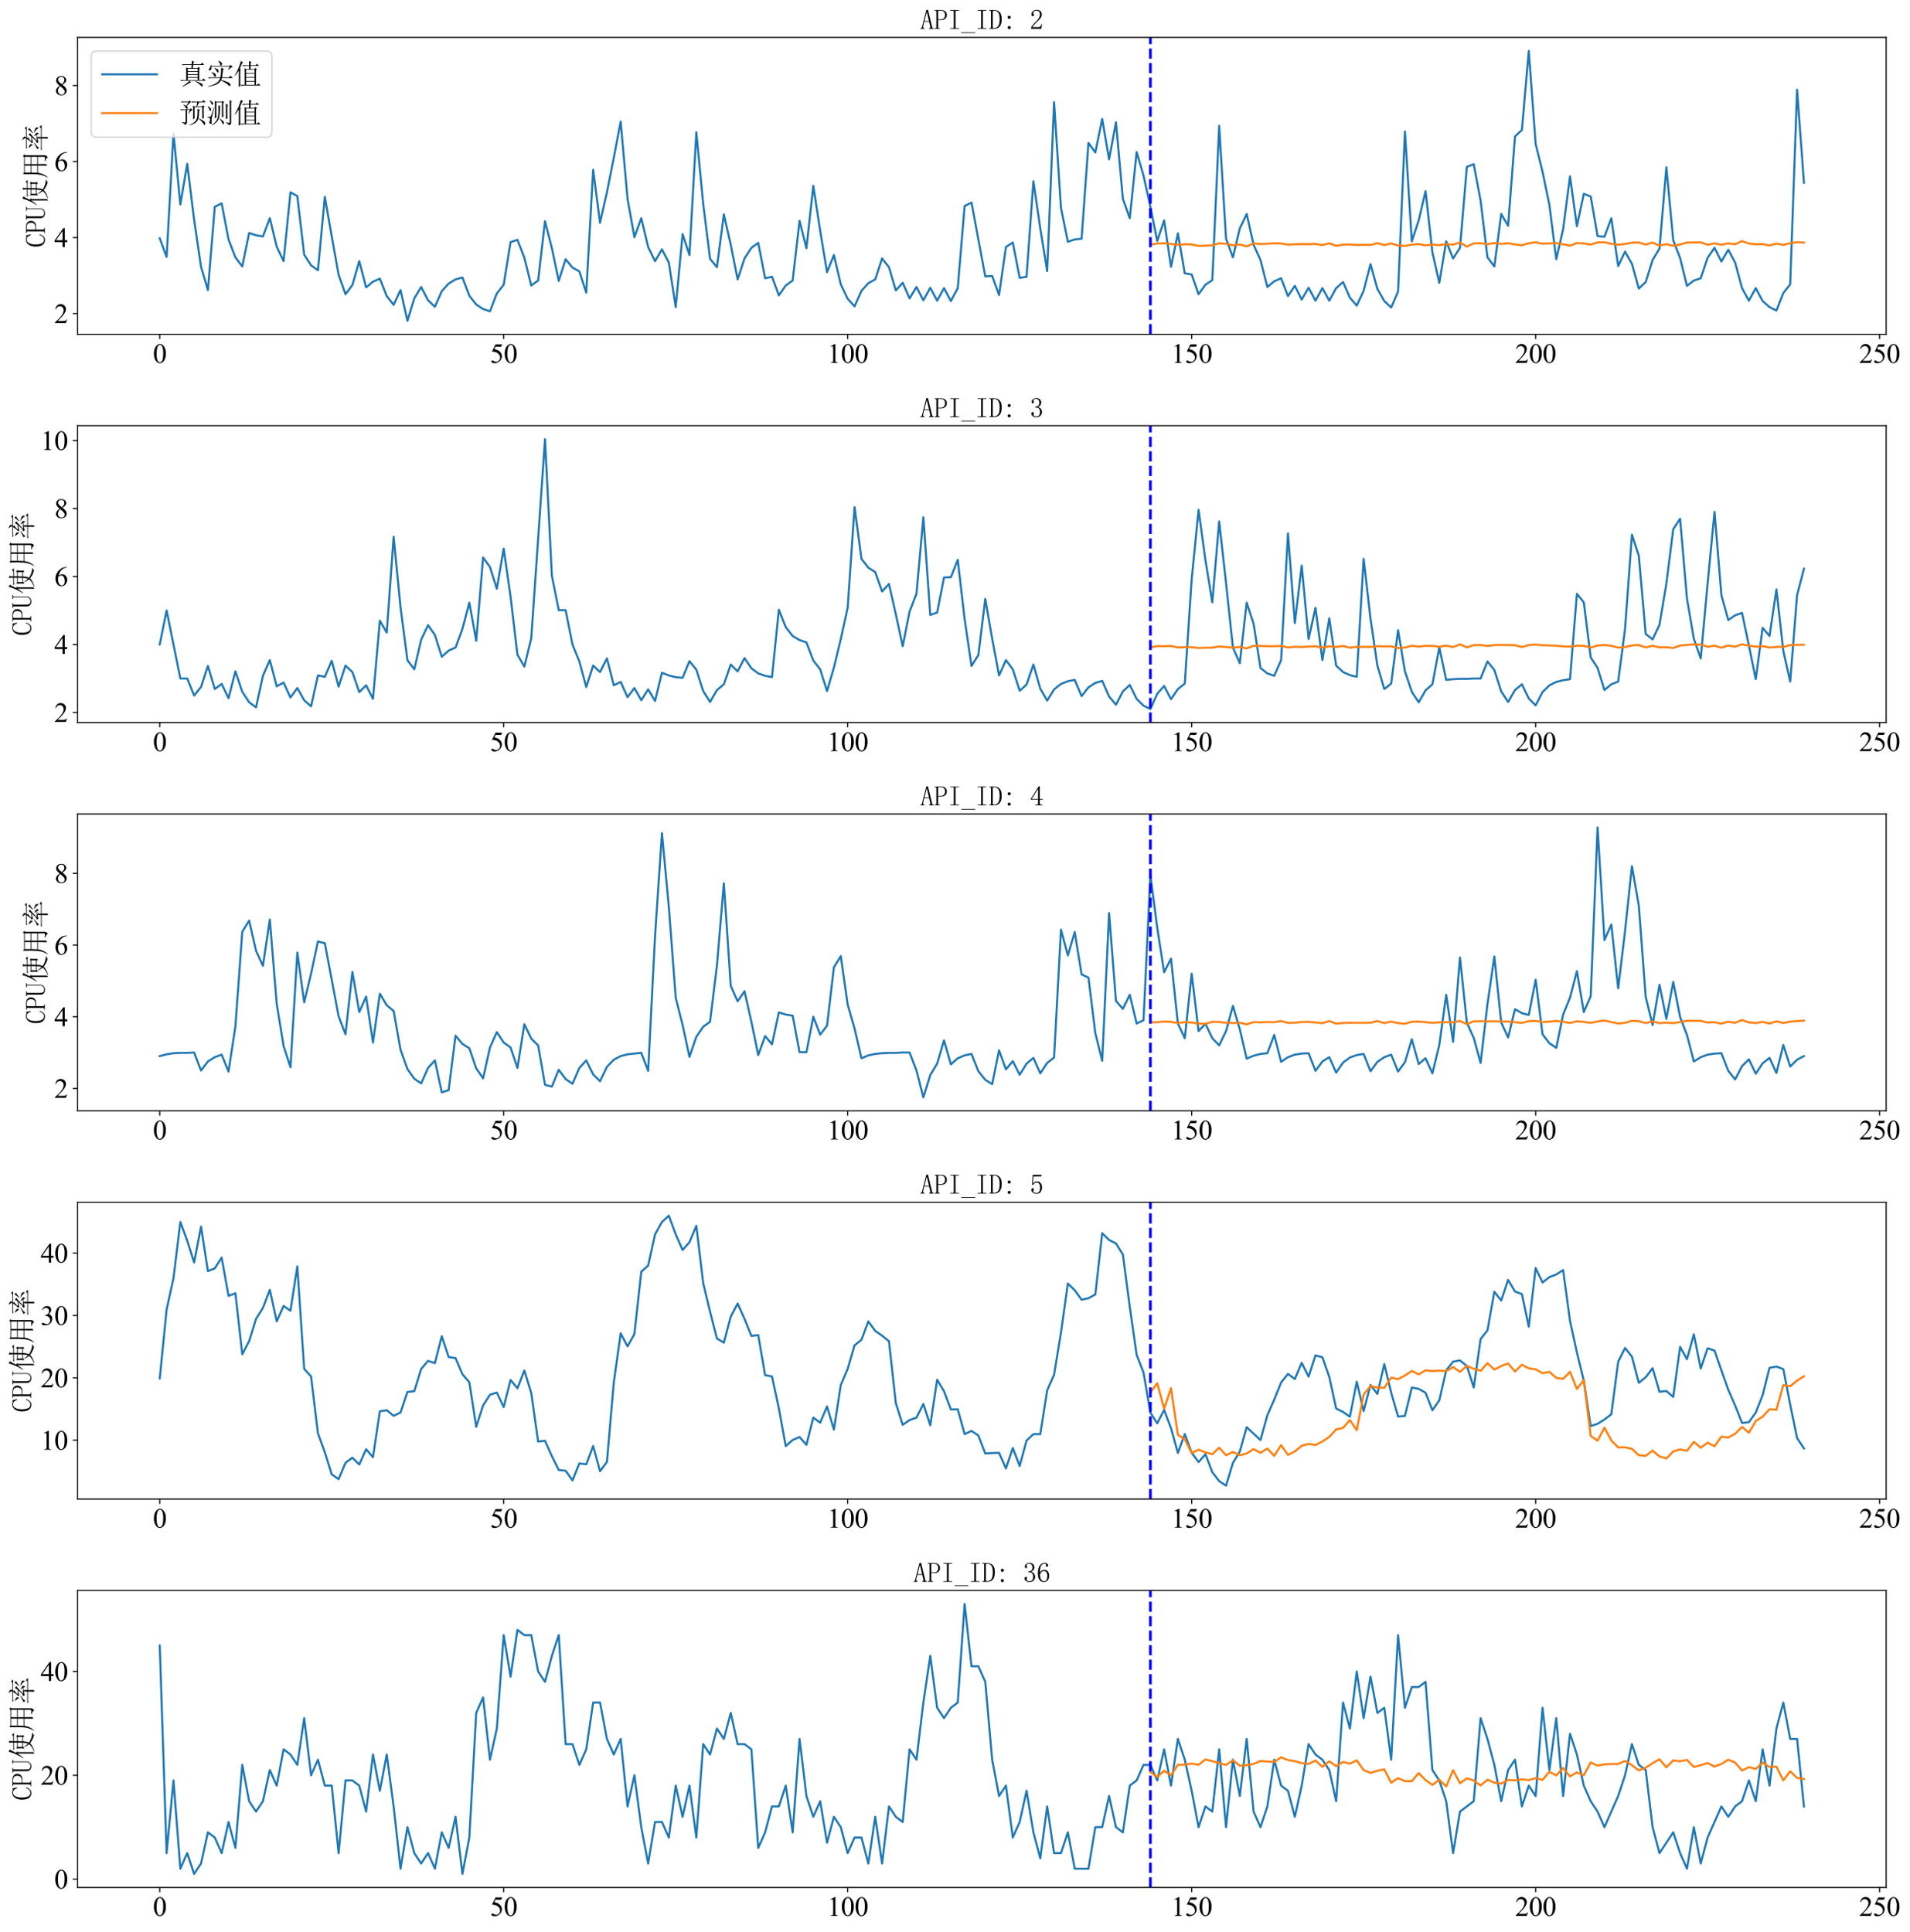 <?xml version="1.0" encoding="utf-8" standalone="no"?>
<!DOCTYPE svg PUBLIC "-//W3C//DTD SVG 1.1//EN"
  "http://www.w3.org/Graphics/SVG/1.1/DTD/svg11.dtd">
<svg xmlns:xlink="http://www.w3.org/1999/xlink" width="1395.398pt" height="1411.346pt" viewBox="0 0 1395.398 1411.346" xmlns="http://www.w3.org/2000/svg" version="1.1">
 <defs>
  <style type="text/css">*{stroke-linejoin: round; stroke-linecap: butt}</style>
 </defs>
 <g id="figure_1">
  <g id="patch_1">
   <path d="M 0 1411.346 
L 1395.398 1411.346 
L 1395.398 0 
L 0 0 
z
" style="fill: #ffffff"/>
  </g>
  <g id="axes_1">
   <g id="patch_2">
    <path d="M 56.638 244.261 
L 1377.973 244.261 
L 1377.973 27.341 
L 56.638 27.341 
z
" style="fill: #ffffff"/>
   </g>
   <g id="matplotlib.axis_1">
    <g id="xtick_1">
     <g id="line2d_1">
      <defs>
       <path id="mb50d6f6985" d="M 0 0 
L 0 3.5 
" style="stroke: #000000; stroke-width: 0.8"/>
      </defs>
      <g>
       <use xlink:href="#mb50d6f6985" x="116.698" y="244.261" style="stroke: #000000; stroke-width: 0.8"/>
      </g>
     </g>
     <g id="text_1">
      <!-- 0 -->
      <g transform="translate(111.698 265.148) scale(0.2 -0.2)">
       <defs>
        <path id="TimesNewRomanPSMT-30" d="M 231 2094 
Q 231 2819 450 3342 
Q 669 3866 1031 4122 
Q 1313 4325 1613 4325 
Q 2100 4325 2488 3828 
Q 2972 3213 2972 2159 
Q 2972 1422 2759 906 
Q 2547 391 2217 158 
Q 1888 -75 1581 -75 
Q 975 -75 572 641 
Q 231 1244 231 2094 
z
M 844 2016 
Q 844 1141 1059 588 
Q 1238 122 1591 122 
Q 1759 122 1940 273 
Q 2122 425 2216 781 
Q 2359 1319 2359 2297 
Q 2359 3022 2209 3506 
Q 2097 3866 1919 4016 
Q 1791 4119 1609 4119 
Q 1397 4119 1231 3928 
Q 1006 3669 925 3112 
Q 844 2556 844 2016 
z
" transform="scale(0.016)"/>
       </defs>
       <use xlink:href="#TimesNewRomanPSMT-30"/>
      </g>
     </g>
    </g>
    <g id="xtick_2">
     <g id="line2d_2">
      <g>
       <use xlink:href="#mb50d6f6985" x="367.998" y="244.261" style="stroke: #000000; stroke-width: 0.8"/>
      </g>
     </g>
     <g id="text_2">
      <!-- 50 -->
      <g transform="translate(357.998 265.148) scale(0.2 -0.2)">
       <defs>
        <path id="TimesNewRomanPSMT-35" d="M 2778 4238 
L 2534 3706 
L 1259 3706 
L 981 3138 
Q 1809 3016 2294 2522 
Q 2709 2097 2709 1522 
Q 2709 1188 2573 903 
Q 2438 619 2231 419 
Q 2025 219 1772 97 
Q 1413 -75 1034 -75 
Q 653 -75 479 54 
Q 306 184 306 341 
Q 306 428 378 495 
Q 450 563 559 563 
Q 641 563 702 538 
Q 763 513 909 409 
Q 1144 247 1384 247 
Q 1750 247 2026 523 
Q 2303 800 2303 1197 
Q 2303 1581 2056 1914 
Q 1809 2247 1375 2428 
Q 1034 2569 447 2591 
L 1259 4238 
L 2778 4238 
z
" transform="scale(0.016)"/>
       </defs>
       <use xlink:href="#TimesNewRomanPSMT-35"/>
       <use xlink:href="#TimesNewRomanPSMT-30" x="50"/>
      </g>
     </g>
    </g>
    <g id="xtick_3">
     <g id="line2d_3">
      <g>
       <use xlink:href="#mb50d6f6985" x="619.298" y="244.261" style="stroke: #000000; stroke-width: 0.8"/>
      </g>
     </g>
     <g id="text_3">
      <!-- 100 -->
      <g transform="translate(604.298 265.148) scale(0.2 -0.2)">
       <defs>
        <path id="TimesNewRomanPSMT-31" d="M 750 3822 
L 1781 4325 
L 1884 4325 
L 1884 747 
Q 1884 391 1914 303 
Q 1944 216 2037 169 
Q 2131 122 2419 116 
L 2419 0 
L 825 0 
L 825 116 
Q 1125 122 1212 167 
Q 1300 213 1334 289 
Q 1369 366 1369 747 
L 1369 3034 
Q 1369 3497 1338 3628 
Q 1316 3728 1258 3775 
Q 1200 3822 1119 3822 
Q 1003 3822 797 3725 
L 750 3822 
z
" transform="scale(0.016)"/>
       </defs>
       <use xlink:href="#TimesNewRomanPSMT-31"/>
       <use xlink:href="#TimesNewRomanPSMT-30" x="50"/>
       <use xlink:href="#TimesNewRomanPSMT-30" x="100"/>
      </g>
     </g>
    </g>
    <g id="xtick_4">
     <g id="line2d_4">
      <g>
       <use xlink:href="#mb50d6f6985" x="870.598" y="244.261" style="stroke: #000000; stroke-width: 0.8"/>
      </g>
     </g>
     <g id="text_4">
      <!-- 150 -->
      <g transform="translate(855.598 265.148) scale(0.2 -0.2)">
       <use xlink:href="#TimesNewRomanPSMT-31"/>
       <use xlink:href="#TimesNewRomanPSMT-35" x="50"/>
       <use xlink:href="#TimesNewRomanPSMT-30" x="100"/>
      </g>
     </g>
    </g>
    <g id="xtick_5">
     <g id="line2d_5">
      <g>
       <use xlink:href="#mb50d6f6985" x="1121.898" y="244.261" style="stroke: #000000; stroke-width: 0.8"/>
      </g>
     </g>
     <g id="text_5">
      <!-- 200 -->
      <g transform="translate(1106.898 265.148) scale(0.2 -0.2)">
       <defs>
        <path id="TimesNewRomanPSMT-32" d="M 2934 816 
L 2638 0 
L 138 0 
L 138 116 
Q 1241 1122 1691 1759 
Q 2141 2397 2141 2925 
Q 2141 3328 1894 3587 
Q 1647 3847 1303 3847 
Q 991 3847 742 3664 
Q 494 3481 375 3128 
L 259 3128 
Q 338 3706 661 4015 
Q 984 4325 1469 4325 
Q 1984 4325 2329 3994 
Q 2675 3663 2675 3213 
Q 2675 2891 2525 2569 
Q 2294 2063 1775 1497 
Q 997 647 803 472 
L 1909 472 
Q 2247 472 2383 497 
Q 2519 522 2628 598 
Q 2738 675 2819 816 
L 2934 816 
z
" transform="scale(0.016)"/>
       </defs>
       <use xlink:href="#TimesNewRomanPSMT-32"/>
       <use xlink:href="#TimesNewRomanPSMT-30" x="50"/>
       <use xlink:href="#TimesNewRomanPSMT-30" x="100"/>
      </g>
     </g>
    </g>
    <g id="xtick_6">
     <g id="line2d_6">
      <g>
       <use xlink:href="#mb50d6f6985" x="1373.198" y="244.261" style="stroke: #000000; stroke-width: 0.8"/>
      </g>
     </g>
     <g id="text_6">
      <!-- 250 -->
      <g transform="translate(1358.198 265.148) scale(0.2 -0.2)">
       <use xlink:href="#TimesNewRomanPSMT-32"/>
       <use xlink:href="#TimesNewRomanPSMT-35" x="50"/>
       <use xlink:href="#TimesNewRomanPSMT-30" x="100"/>
      </g>
     </g>
    </g>
   </g>
   <g id="matplotlib.axis_2">
    <g id="ytick_1">
     <g id="line2d_7">
      <defs>
       <path id="m453582d083" d="M 0 0 
L -3.5 0 
" style="stroke: #000000; stroke-width: 0.8"/>
      </defs>
      <g>
       <use xlink:href="#m453582d083" x="56.638" y="229.123" style="stroke: #000000; stroke-width: 0.8"/>
      </g>
     </g>
     <g id="text_7">
      <!-- 2 -->
      <g transform="translate(39.638 236.067) scale(0.2 -0.2)">
       <use xlink:href="#TimesNewRomanPSMT-32"/>
      </g>
     </g>
    </g>
    <g id="ytick_2">
     <g id="line2d_8">
      <g>
       <use xlink:href="#m453582d083" x="56.638" y="173.574" style="stroke: #000000; stroke-width: 0.8"/>
      </g>
     </g>
     <g id="text_8">
      <!-- 4 -->
      <g transform="translate(39.638 180.518) scale(0.2 -0.2)">
       <defs>
        <path id="TimesNewRomanPSMT-34" d="M 2978 1563 
L 2978 1119 
L 2409 1119 
L 2409 0 
L 1894 0 
L 1894 1119 
L 100 1119 
L 100 1519 
L 2066 4325 
L 2409 4325 
L 2409 1563 
L 2978 1563 
z
M 1894 1563 
L 1894 3666 
L 406 1563 
L 1894 1563 
z
" transform="scale(0.016)"/>
       </defs>
       <use xlink:href="#TimesNewRomanPSMT-34"/>
      </g>
     </g>
    </g>
    <g id="ytick_3">
     <g id="line2d_9">
      <g>
       <use xlink:href="#m453582d083" x="56.638" y="118.025" style="stroke: #000000; stroke-width: 0.8"/>
      </g>
     </g>
     <g id="text_9">
      <!-- 6 -->
      <g transform="translate(39.638 124.969) scale(0.2 -0.2)">
       <defs>
        <path id="TimesNewRomanPSMT-36" d="M 2869 4325 
L 2869 4209 
Q 2456 4169 2195 4045 
Q 1934 3922 1679 3669 
Q 1425 3416 1258 3105 
Q 1091 2794 978 2366 
Q 1428 2675 1881 2675 
Q 2316 2675 2634 2325 
Q 2953 1975 2953 1425 
Q 2953 894 2631 456 
Q 2244 -75 1606 -75 
Q 1172 -75 869 213 
Q 275 772 275 1663 
Q 275 2231 503 2743 
Q 731 3256 1154 3653 
Q 1578 4050 1965 4187 
Q 2353 4325 2688 4325 
L 2869 4325 
z
M 925 2138 
Q 869 1716 869 1456 
Q 869 1156 980 804 
Q 1091 453 1309 247 
Q 1469 100 1697 100 
Q 1969 100 2183 356 
Q 2397 613 2397 1088 
Q 2397 1622 2184 2012 
Q 1972 2403 1581 2403 
Q 1463 2403 1327 2353 
Q 1191 2303 925 2138 
z
" transform="scale(0.016)"/>
       </defs>
       <use xlink:href="#TimesNewRomanPSMT-36"/>
      </g>
     </g>
    </g>
    <g id="ytick_4">
     <g id="line2d_10">
      <g>
       <use xlink:href="#m453582d083" x="56.638" y="62.476" style="stroke: #000000; stroke-width: 0.8"/>
      </g>
     </g>
     <g id="text_10">
      <!-- 8 -->
      <g transform="translate(39.638 69.419) scale(0.2 -0.2)">
       <defs>
        <path id="TimesNewRomanPSMT-38" d="M 1228 2134 
Q 725 2547 579 2797 
Q 434 3047 434 3316 
Q 434 3728 753 4026 
Q 1072 4325 1600 4325 
Q 2113 4325 2425 4047 
Q 2738 3769 2738 3413 
Q 2738 3175 2569 2928 
Q 2400 2681 1866 2347 
Q 2416 1922 2594 1678 
Q 2831 1359 2831 1006 
Q 2831 559 2490 242 
Q 2150 -75 1597 -75 
Q 994 -75 656 303 
Q 388 606 388 966 
Q 388 1247 577 1523 
Q 766 1800 1228 2134 
z
M 1719 2469 
Q 2094 2806 2194 3001 
Q 2294 3197 2294 3444 
Q 2294 3772 2109 3958 
Q 1925 4144 1606 4144 
Q 1288 4144 1088 3959 
Q 888 3775 888 3528 
Q 888 3366 970 3203 
Q 1053 3041 1206 2894 
L 1719 2469 
z
M 1375 2016 
Q 1116 1797 991 1539 
Q 866 1281 866 981 
Q 866 578 1086 336 
Q 1306 94 1647 94 
Q 1984 94 2187 284 
Q 2391 475 2391 747 
Q 2391 972 2272 1150 
Q 2050 1481 1375 2016 
z
" transform="scale(0.016)"/>
       </defs>
       <use xlink:href="#TimesNewRomanPSMT-38"/>
      </g>
     </g>
    </g>
    <g id="text_11">
     <!-- CPU使用率 -->
     <g transform="translate(33.059 180.801) rotate(-90) scale(0.2 -0.2)">
      <defs>
       <path id="SimSun-43" d="M 1725 50 
Q 1025 50 612 575 
Q 200 1100 200 2225 
Q 200 3175 637 3800 
Q 1075 4425 1825 4425 
Q 2000 4425 2175 4375 
Q 2350 4300 2475 4300 
Q 2575 4300 2637 4325 
Q 2700 4350 2750 4425 
L 2975 3325 
L 2825 3275 
Q 2675 3750 2425 4000 
Q 2175 4250 1775 4250 
Q 1250 4250 962 3675 
Q 675 3100 675 2250 
Q 675 1325 925 800 
Q 1175 275 1750 275 
Q 2150 275 2437 562 
Q 2725 850 2825 1325 
L 2975 1250 
Q 2850 725 2512 387 
Q 2175 50 1725 50 
z
" transform="scale(0.016)"/>
       <path id="SimSun-50" d="M 950 2100 
L 950 450 
Q 950 350 1012 300 
Q 1075 250 1175 250 
L 1350 250 
L 1350 100 
L 150 100 
L 150 250 
L 325 250 
Q 450 250 500 300 
Q 550 350 550 450 
L 550 4025 
Q 550 4125 500 4175 
Q 450 4225 325 4225 
L 175 4225 
L 175 4375 
L 1650 4375 
Q 2275 4375 2612 4062 
Q 2950 3750 2950 3275 
Q 2950 2700 2587 2400 
Q 2225 2100 1725 2100 
L 950 2100 
z
M 1575 2250 
Q 1950 2250 2237 2475 
Q 2525 2700 2525 3250 
Q 2525 3750 2287 3987 
Q 2050 4225 1525 4225 
L 1175 4225 
Q 1075 4225 1012 4175 
Q 950 4125 950 4025 
L 950 2250 
L 1575 2250 
z
" transform="scale(0.016)"/>
       <path id="SimSun-55" d="M 1625 250 
Q 2000 250 2262 500 
Q 2525 750 2525 1125 
L 2525 4025 
Q 2525 4125 2475 4175 
Q 2425 4225 2300 4225 
L 2150 4225 
L 2150 4375 
L 3050 4375 
L 3050 4225 
L 2900 4225 
Q 2800 4225 2737 4175 
Q 2675 4125 2675 4025 
L 2675 1125 
Q 2675 625 2337 337 
Q 2000 50 1575 50 
Q 1125 50 787 300 
Q 450 550 450 1100 
L 450 4025 
Q 450 4125 400 4175 
Q 350 4225 225 4225 
L 100 4225 
L 100 4375 
L 1200 4375 
L 1200 4225 
L 1075 4225 
Q 975 4225 912 4175 
Q 850 4125 850 4025 
L 850 1100 
Q 850 600 1062 425 
Q 1275 250 1625 250 
z
" transform="scale(0.016)"/>
       <path id="SimSun-4f7f" d="M 2875 3150 
L 2875 2100 
L 3825 2100 
Q 3850 2825 3850 3150 
L 2875 3150 
z
M 4175 3150 
Q 4175 2800 4150 2100 
L 5150 2100 
L 5150 3150 
L 4175 3150 
z
M 5475 3100 
L 5475 2425 
Q 5475 2100 5500 1800 
L 5150 1675 
L 5150 1950 
L 4150 1950 
Q 4125 1175 3875 600 
Q 4275 275 4875 75 
Q 5475 -125 6075 -150 
L 6075 -250 
Q 5700 -300 5600 -575 
Q 4525 -325 3725 350 
Q 3425 25 2925 -225 
Q 2425 -475 1875 -650 
L 1825 -550 
Q 2400 -325 2850 -25 
Q 3300 275 3500 575 
Q 3200 925 2825 1650 
L 2900 1700 
Q 3325 1100 3625 825 
Q 3800 1300 3825 1950 
L 2875 1950 
L 2875 1825 
L 2525 1675 
Q 2550 2075 2550 2562 
Q 2550 3050 2525 3500 
L 2875 3300 
L 3850 3300 
L 3850 4025 
L 2975 4025 
Q 2650 4025 2375 3950 
L 2150 4175 
L 3850 4175 
L 3850 4525 
Q 3850 4775 3825 5225 
L 4350 5000 
L 4175 4825 
L 4175 4175 
L 5300 4175 
L 5600 4475 
L 6050 4025 
L 4175 4025 
L 4175 3300 
L 5100 3300 
L 5275 3525 
L 5650 3225 
L 5475 3100 
z
M 1675 3175 
L 1675 -450 
L 1325 -625 
Q 1350 -75 1350 350 
L 1350 3200 
Q 900 2475 350 1900 
L 275 1950 
Q 700 2525 1112 3400 
Q 1525 4275 1800 5250 
L 2325 4925 
L 2125 4800 
Q 1725 3925 1500 3525 
L 1875 3325 
L 1675 3175 
z
" transform="scale(0.016)"/>
       <path id="SimSun-7528" d="M 3400 3150 
L 3400 1825 
L 5075 1825 
L 5075 3150 
L 3400 3150 
z
M 4075 100 
Q 4725 50 4900 62 
Q 5075 75 5075 400 
L 5075 1675 
L 3400 1675 
Q 3400 75 3425 -225 
L 3050 -400 
Q 3075 1025 3075 1675 
L 1425 1675 
Q 1250 350 375 -600 
L 300 -550 
Q 775 225 950 1025 
Q 1125 1825 1125 3225 
Q 1125 4625 1100 5075 
L 1475 4825 
L 5050 4825 
L 5225 5100 
L 5625 4800 
L 5425 4600 
L 5425 225 
Q 5450 -400 4875 -575 
Q 4825 -150 4075 -25 
L 4075 100 
z
M 1475 4675 
L 1475 3300 
L 3075 3300 
L 3075 4675 
L 1475 4675 
z
M 3400 4675 
L 3400 3300 
L 5075 3300 
L 5075 4675 
L 3400 4675 
z
M 1475 3150 
Q 1450 2100 1425 1825 
L 3075 1825 
L 3075 3150 
L 1475 3150 
z
" transform="scale(0.016)"/>
       <path id="SimSun-7387" d="M 875 3725 
L 925 3800 
Q 1375 3650 1550 3525 
Q 1725 3400 1725 3250 
Q 1725 3175 1662 3025 
Q 1600 2875 1550 2875 
Q 1500 2875 1425 3050 
Q 1275 3325 875 3725 
z
M 550 1850 
Q 875 1925 2000 2575 
L 2050 2500 
Q 1675 2225 1337 1937 
Q 1000 1650 875 1425 
L 550 1850 
z
M 5200 3450 
Q 4800 3150 4275 2800 
L 4225 2875 
Q 4775 3400 5050 3925 
L 5450 3525 
L 5200 3450 
z
M 4325 2500 
L 4350 2575 
Q 5225 2350 5375 2212 
Q 5525 2075 5525 1900 
Q 5525 1775 5487 1662 
Q 5450 1550 5400 1550 
Q 5325 1550 5200 1800 
Q 4975 2150 4325 2500 
z
M 3150 3900 
Q 2500 3300 2300 3150 
Q 2800 3150 3400 3175 
Q 3700 3500 3850 3825 
L 4250 3450 
Q 4050 3400 3450 2825 
Q 2850 2250 2475 1950 
Q 3150 1975 3850 2000 
Q 3750 2175 3550 2450 
L 3600 2500 
Q 4050 2250 4200 2100 
Q 4350 1950 4350 1850 
Q 4350 1775 4250 1625 
Q 4150 1475 4100 1475 
Q 4075 1475 4050 1550 
Q 4000 1700 3900 1900 
Q 3650 1875 3075 1800 
L 3500 1550 
L 3325 1425 
L 3325 975 
L 5325 975 
L 5650 1300 
L 6100 825 
L 3325 825 
Q 3325 -275 3350 -525 
L 2975 -650 
Q 3000 0 3000 825 
L 1125 825 
Q 800 825 525 750 
L 300 975 
L 3000 975 
L 3000 1775 
Q 2450 1700 2200 1525 
L 1950 1950 
Q 2275 1950 2675 2350 
Q 3075 2750 3325 3050 
Q 2400 2950 2150 2775 
L 1950 3175 
Q 2150 3150 2475 3575 
Q 2800 4000 2900 4225 
L 1450 4225 
Q 1125 4225 850 4150 
L 625 4375 
L 3100 4375 
Q 3050 4800 2675 5200 
L 2725 5250 
Q 3225 5050 3337 4912 
Q 3450 4775 3450 4700 
Q 3450 4550 3250 4375 
L 5025 4375 
L 5350 4675 
L 5775 4225 
L 3050 4225 
L 3375 3950 
L 3150 3900 
z
" transform="scale(0.016)"/>
      </defs>
      <use xlink:href="#SimSun-43"/>
      <use xlink:href="#SimSun-50" x="50"/>
      <use xlink:href="#SimSun-55" x="100"/>
      <use xlink:href="#SimSun-4f7f" x="150"/>
      <use xlink:href="#SimSun-7528" x="250"/>
      <use xlink:href="#SimSun-7387" x="350"/>
     </g>
    </g>
   </g>
   <g id="line2d_11">
    <path d="M 116.698 174.13 
L 121.724 187.739 
L 126.75 97.472 
L 131.776 149.41 
L 136.802 119.691 
L 141.828 160.52 
L 146.854 194.961 
L 151.88 211.903 
L 156.906 151.077 
L 161.932 148.577 
L 166.958 174.963 
L 171.984 188.017 
L 177.01 194.683 
L 182.036 170.241 
L 187.062 171.908 
L 192.088 172.741 
L 197.114 159.409 
L 202.14 180.24 
L 207.166 190.794 
L 212.192 140.522 
L 217.218 143.3 
L 222.244 186.073 
L 227.27 193.85 
L 232.296 197.46 
L 237.322 143.855 
L 242.348 172.741 
L 247.374 200.793 
L 252.4 214.958 
L 257.426 208.292 
L 262.452 190.794 
L 267.478 209.959 
L 272.504 205.793 
L 277.53 203.571 
L 282.556 216.347 
L 287.582 222.735 
L 292.608 211.903 
L 297.634 234.401 
L 302.66 218.014 
L 307.686 209.681 
L 312.712 219.402 
L 317.738 224.124 
L 322.764 212.736 
L 327.79 207.181 
L 332.816 204.126 
L 337.842 202.738 
L 342.868 216.069 
L 347.894 222.458 
L 352.92 225.79 
L 357.946 227.457 
L 362.972 214.403 
L 367.998 208.015 
L 373.024 176.907 
L 378.05 175.241 
L 383.076 188.295 
L 388.102 208.57 
L 393.128 204.959 
L 398.154 161.631 
L 403.18 181.351 
L 408.206 205.237 
L 413.232 189.406 
L 418.258 195.516 
L 423.284 198.294 
L 428.31 213.847 
L 433.336 124.135 
L 438.362 162.742 
L 443.388 140.522 
L 448.414 115.247 
L 453.44 88.861 
L 458.466 145.244 
L 463.492 173.296 
L 468.518 159.409 
L 473.544 180.518 
L 478.57 190.794 
L 483.596 182.184 
L 488.622 191.905 
L 493.648 224.402 
L 498.674 171.074 
L 503.7 186.35 
L 508.726 96.638 
L 513.752 148.855 
L 518.778 189.128 
L 523.804 195.238 
L 528.83 156.632 
L 533.856 178.851 
L 538.882 204.126 
L 543.908 188.85 
L 548.934 181.073 
L 553.96 177.463 
L 558.986 203.293 
L 564.012 202.182 
L 569.038 215.792 
L 574.064 208.57 
L 579.09 204.959 
L 584.116 161.353 
L 589.142 181.351 
L 594.168 135.801 
L 599.194 168.575 
L 604.22 198.849 
L 609.246 186.35 
L 614.272 207.737 
L 619.298 218.291 
L 624.324 223.846 
L 629.35 212.459 
L 634.376 206.904 
L 639.402 204.126 
L 644.428 188.85 
L 649.454 195.238 
L 654.48 212.181 
L 659.506 206.626 
L 664.532 218.014 
L 669.558 209.681 
L 674.584 219.402 
L 679.61 210.237 
L 684.636 219.68 
L 689.662 210.514 
L 694.688 219.958 
L 699.714 210.514 
L 704.74 150.521 
L 709.766 148.021 
L 719.818 201.904 
L 724.844 201.627 
L 729.87 215.514 
L 734.896 180.518 
L 739.922 177.185 
L 744.948 203.015 
L 749.974 202.182 
L 755 132.468 
L 760.026 166.908 
L 765.052 198.016 
L 770.078 74.696 
L 775.104 151.91 
L 780.13 176.629 
L 785.156 174.963 
L 790.182 174.407 
L 795.208 104.415 
L 800.234 111.359 
L 805.26 86.917 
L 810.286 116.358 
L 815.312 89.417 
L 820.338 145.244 
L 825.364 159.409 
L 830.39 111.081 
L 835.416 128.301 
L 840.442 151.077 
L 845.468 176.074 
L 850.494 161.076 
L 855.52 194.961 
L 860.546 170.519 
L 865.572 199.682 
L 870.598 200.516 
L 875.624 214.958 
L 880.65 208.015 
L 885.676 204.682 
L 890.702 91.917 
L 895.728 174.407 
L 900.754 188.017 
L 905.78 166.908 
L 910.806 156.354 
L 915.832 178.851 
L 920.858 189.961 
L 925.884 209.681 
L 930.91 205.515 
L 935.936 203.293 
L 940.962 216.347 
L 945.988 208.848 
L 951.014 218.847 
L 956.04 210.237 
L 961.066 219.68 
L 966.092 210.514 
L 971.118 219.68 
L 976.144 210.514 
L 981.17 206.07 
L 986.196 217.458 
L 991.222 223.291 
L 996.248 212.459 
L 1001.274 193.016 
L 1006.3 211.07 
L 1011.326 219.958 
L 1016.352 224.679 
L 1021.378 213.014 
L 1026.404 96.083 
L 1031.43 176.352 
L 1036.456 161.076 
L 1041.482 139.689 
L 1046.508 184.406 
L 1051.534 206.626 
L 1056.56 176.352 
L 1061.586 188.85 
L 1066.612 181.073 
L 1071.638 121.913 
L 1076.664 119.969 
L 1081.69 146.633 
L 1086.716 188.017 
L 1091.742 194.683 
L 1096.768 156.354 
L 1101.794 164.964 
L 1106.82 99.694 
L 1111.846 94.972 
L 1116.872 37.201 
L 1121.898 105.249 
L 1126.924 125.524 
L 1131.95 149.688 
L 1136.976 189.406 
L 1142.002 167.464 
L 1147.028 128.857 
L 1152.054 165.242 
L 1157.08 141.633 
L 1162.106 143.578 
L 1167.132 172.463 
L 1172.158 173.019 
L 1177.184 159.409 
L 1182.21 194.405 
L 1187.236 183.851 
L 1192.262 192.739 
L 1197.288 210.792 
L 1202.314 206.07 
L 1207.34 189.961 
L 1212.366 181.629 
L 1217.392 122.191 
L 1222.418 175.518 
L 1227.444 188.572 
L 1232.47 208.848 
L 1237.496 204.959 
L 1242.522 203.293 
L 1247.548 188.295 
L 1252.574 181.073 
L 1257.6 191.072 
L 1262.626 182.462 
L 1267.652 191.905 
L 1272.678 210.514 
L 1277.704 219.68 
L 1282.73 210.514 
L 1287.756 219.958 
L 1292.782 224.402 
L 1297.808 226.901 
L 1302.834 214.125 
L 1307.86 207.737 
L 1312.886 65.531 
L 1317.912 133.579 
L 1317.912 133.579 
" clip-path="url(#p31e3a1e792)" style="fill: none; stroke: #1f77b4; stroke-width: 1.5; stroke-linecap: square"/>
   </g>
   <g id="line2d_12">
    <path d="M 840.442 178.703 
L 845.468 177.943 
L 850.494 177.775 
L 855.52 178.261 
L 860.546 178.918 
L 865.572 178.511 
L 870.598 178.599 
L 875.624 179.677 
L 880.65 179.539 
L 885.676 179.236 
L 890.702 177.773 
L 895.728 178.153 
L 900.754 179.244 
L 905.78 178.635 
L 910.806 180.052 
L 915.832 177.89 
L 920.858 178.294 
L 925.884 178.107 
L 930.91 177.774 
L 935.936 177.886 
L 940.962 178.774 
L 945.988 178.471 
L 951.014 178.353 
L 956.04 178.424 
L 961.066 178.238 
L 966.092 179.09 
L 971.118 177.804 
L 976.144 179.567 
L 981.17 178.808 
L 986.196 178.633 
L 991.222 179.027 
L 996.248 178.9 
L 1001.274 178.949 
L 1006.3 177.689 
L 1011.326 179.034 
L 1016.352 177.94 
L 1021.378 179.369 
L 1026.404 179.703 
L 1031.43 178.764 
L 1036.456 178.357 
L 1041.482 179.264 
L 1046.508 178.717 
L 1051.534 179.121 
L 1056.56 178.474 
L 1061.586 178.742 
L 1066.612 177.15 
L 1071.638 180.191 
L 1076.664 177.833 
L 1081.69 177.71 
L 1086.716 178.439 
L 1091.742 177.612 
L 1096.768 178.217 
L 1101.794 177.762 
L 1106.82 178.639 
L 1111.846 179.156 
L 1116.872 177.726 
L 1121.898 177.03 
L 1126.924 178.077 
L 1131.95 177.883 
L 1136.976 177.646 
L 1142.002 178.503 
L 1147.028 179.532 
L 1152.054 177.611 
L 1157.08 177.909 
L 1162.106 178.691 
L 1167.132 177.127 
L 1172.158 177.032 
L 1177.184 178.113 
L 1182.21 178.846 
L 1187.236 178.248 
L 1192.262 177.322 
L 1197.288 177.159 
L 1202.314 178.717 
L 1207.34 177.256 
L 1212.366 179.453 
L 1217.392 178.401 
L 1222.418 179.587 
L 1227.444 178.675 
L 1232.47 177.212 
L 1237.496 177.175 
L 1242.522 177.07 
L 1247.548 178.848 
L 1252.574 177.793 
L 1257.6 178.848 
L 1262.626 177.83 
L 1267.652 178.475 
L 1272.678 176.188 
L 1277.704 177.967 
L 1282.73 178.429 
L 1287.756 178.401 
L 1292.782 179.349 
L 1297.808 178.019 
L 1302.834 178.937 
L 1307.86 177.735 
L 1312.886 176.947 
L 1317.912 177.243 
" clip-path="url(#p31e3a1e792)" style="fill: none; stroke: #ff7f0e; stroke-width: 1.5; stroke-linecap: square"/>
   </g>
   <g id="line2d_13">
    <path d="M 840.442 244.261 
L 840.442 27.341 
" clip-path="url(#p31e3a1e792)" style="fill: none; stroke-dasharray: 7.4,3.2; stroke-dashoffset: 0; stroke: #0000ff; stroke-width: 2"/>
   </g>
   <g id="patch_3">
    <path d="M 56.638 244.261 
L 56.638 27.341 
" style="fill: none; stroke: #000000; stroke-width: 0.8; stroke-linejoin: miter; stroke-linecap: square"/>
   </g>
   <g id="patch_4">
    <path d="M 1377.973 244.261 
L 1377.973 27.341 
" style="fill: none; stroke: #000000; stroke-width: 0.8; stroke-linejoin: miter; stroke-linecap: square"/>
   </g>
   <g id="patch_5">
    <path d="M 56.638 244.261 
L 1377.973 244.261 
" style="fill: none; stroke: #000000; stroke-width: 0.8; stroke-linejoin: miter; stroke-linecap: square"/>
   </g>
   <g id="patch_6">
    <path d="M 56.638 27.341 
L 1377.973 27.341 
" style="fill: none; stroke: #000000; stroke-width: 0.8; stroke-linejoin: miter; stroke-linecap: square"/>
   </g>
   <g id="text_12">
    <!-- API_ID: 2 -->
    <g transform="translate(672.305 21.341) scale(0.2 -0.2)">
     <defs>
      <path id="SimSun-41" d="M 2025 1700 
L 900 1700 
L 675 750 
Q 650 625 650 550 
Q 650 450 687 350 
Q 725 250 900 250 
L 975 250 
L 975 100 
L 50 100 
L 50 250 
L 125 250 
Q 225 250 300 312 
Q 375 375 400 525 
L 1375 4350 
L 1750 4475 
L 2700 525 
Q 2750 375 2825 312 
Q 2900 250 3000 250 
L 3075 250 
L 3075 100 
L 2000 100 
L 2000 250 
L 2100 250 
Q 2250 250 2275 312 
Q 2300 375 2300 425 
Q 2300 525 2275 600 
L 2025 1700 
z
M 325 250 
L 325 250 
z
M 575 250 
L 575 250 
z
M 2350 250 
L 2350 250 
z
M 2775 250 
L 2775 250 
z
M 1500 3925 
L 1475 3925 
L 950 1850 
L 2000 1850 
L 1500 3925 
z
" transform="scale(0.016)"/>
      <path id="SimSun-49" d="M 600 4225 
L 600 4375 
L 2600 4375 
L 2600 4225 
L 2025 4225 
Q 1925 4225 1862 4175 
Q 1800 4125 1800 4025 
L 1800 450 
Q 1800 350 1862 300 
Q 1925 250 2025 250 
L 2600 250 
L 2600 100 
L 600 100 
L 600 250 
L 1175 250 
Q 1300 250 1350 300 
Q 1400 350 1400 450 
L 1400 4025 
Q 1400 4125 1350 4175 
Q 1300 4225 1175 4225 
L 600 4225 
z
" transform="scale(0.016)"/>
      <path id="SimSun-5f" d="M 0 -875 
L 0 -725 
L 3175 -725 
L 3175 -875 
L 0 -875 
z
" transform="scale(0.016)"/>
      <path id="SimSun-44" d="M 2500 2275 
Q 2500 3350 2175 3787 
Q 1850 4225 1275 4225 
Q 1100 4225 1012 4175 
Q 925 4125 925 4025 
L 925 450 
Q 925 350 1000 300 
Q 1075 250 1200 250 
Q 1750 250 2125 662 
Q 2500 1075 2500 2275 
z
M 525 4025 
Q 525 4125 475 4175 
Q 425 4225 300 4225 
L 150 4225 
L 150 4375 
L 1275 4375 
Q 2050 4375 2512 3875 
Q 2975 3375 2975 2325 
Q 2975 1175 2525 637 
Q 2075 100 1200 100 
L 125 100 
L 125 250 
L 300 250 
Q 425 250 475 300 
Q 525 350 525 450 
L 525 4025 
z
" transform="scale(0.016)"/>
      <path id="SimSun-3a" d="M 1900 2725 
Q 1900 2575 1800 2475 
Q 1700 2375 1550 2375 
Q 1400 2375 1300 2475 
Q 1200 2575 1200 2725 
Q 1200 2875 1300 2975 
Q 1400 3075 1550 3075 
Q 1700 3075 1800 2975 
Q 1900 2875 1900 2725 
z
M 1900 375 
Q 1900 225 1800 125 
Q 1700 25 1550 25 
Q 1400 25 1300 125 
Q 1200 225 1200 375 
Q 1200 525 1300 625 
Q 1400 725 1550 725 
Q 1700 725 1800 625 
Q 1900 525 1900 375 
z
" transform="scale(0.016)"/>
      <path id="SimSun-20" d="M 0 0 
Q 0 0 0 0 
z
" transform="scale(0.016)"/>
      <path id="SimSun-32" d="M 2325 3325 
Q 2325 3775 2125 4012 
Q 1925 4250 1525 4250 
Q 1225 4250 1012 4087 
Q 800 3925 800 3675 
Q 800 3525 900 3425 
Q 975 3325 975 3225 
Q 975 3100 912 3037 
Q 850 2975 725 2975 
Q 575 2975 487 3062 
Q 400 3150 400 3350 
Q 400 3875 775 4150 
Q 1150 4425 1575 4425 
Q 2175 4425 2462 4125 
Q 2750 3825 2750 3375 
Q 2750 3075 2612 2775 
Q 2475 2475 2175 2200 
Q 1450 1500 1062 1062 
Q 675 625 600 475 
L 2075 475 
Q 2300 475 2450 650 
Q 2600 825 2650 1175 
L 2800 1175 
L 2650 100 
L 325 100 
L 325 425 
Q 450 650 737 1000 
Q 1025 1350 1500 1825 
Q 1925 2250 2125 2625 
Q 2325 3000 2325 3325 
z
" transform="scale(0.016)"/>
     </defs>
     <use xlink:href="#SimSun-41"/>
     <use xlink:href="#SimSun-50" x="50"/>
     <use xlink:href="#SimSun-49" x="100"/>
     <use xlink:href="#SimSun-5f" x="150"/>
     <use xlink:href="#SimSun-49" x="200"/>
     <use xlink:href="#SimSun-44" x="250"/>
     <use xlink:href="#SimSun-3a" x="300"/>
     <use xlink:href="#SimSun-20" x="350"/>
     <use xlink:href="#SimSun-32" x="400"/>
    </g>
   </g>
   <g id="legend_1">
    <g id="patch_7">
     <path d="M 70.638 100.216 
L 194.637 100.216 
Q 198.637 100.216 198.637 96.216 
L 198.637 41.341 
Q 198.637 37.341 194.637 37.341 
L 70.638 37.341 
Q 66.638 37.341 66.638 41.341 
L 66.638 96.216 
Q 66.638 100.216 70.638 100.216 
z
" style="fill: #ffffff; opacity: 0.8; stroke: #cccccc; stroke-linejoin: miter"/>
    </g>
    <g id="line2d_14">
     <path d="M 74.638 54.278 
L 94.638 54.278 
L 114.638 54.278 
" style="fill: none; stroke: #1f77b4; stroke-width: 1.5; stroke-linecap: square"/>
    </g>
    <g id="text_13">
     <!-- 真实值 -->
     <g transform="translate(130.637 61.278) scale(0.2 -0.2)">
      <defs>
       <path id="SimSun-771f" d="M 2050 3450 
L 2050 2900 
L 4300 2900 
L 4300 3450 
L 2050 3450 
z
M 2050 2750 
L 2050 2225 
L 4300 2225 
L 4300 2750 
L 2050 2750 
z
M 2050 2075 
L 2050 1550 
L 4300 1550 
L 4300 2075 
L 2050 2075 
z
M 2050 1400 
L 2050 875 
L 4300 875 
L 4300 1400 
L 2050 1400 
z
M 2875 3600 
L 2925 4325 
L 1525 4325 
Q 1200 4325 925 4250 
L 700 4475 
L 2950 4475 
Q 2975 4825 2975 5275 
L 3550 5025 
L 3375 4925 
L 3300 4475 
L 5000 4475 
L 5325 4825 
L 5775 4325 
L 3275 4325 
L 3200 3600 
L 4275 3600 
L 4450 3875 
L 4850 3575 
L 4650 3375 
L 4650 875 
L 5300 875 
L 5675 1225 
L 6125 725 
L 1150 725 
Q 825 725 550 650 
L 325 875 
L 1700 875 
Q 1700 3200 1675 3775 
L 2050 3600 
L 2875 3600 
z
M 2425 725 
L 2825 350 
L 2575 300 
Q 1500 -425 800 -650 
L 775 -575 
Q 1950 125 2425 725 
z
M 3800 700 
Q 4575 375 4962 200 
Q 5350 25 5400 -112 
Q 5450 -250 5450 -325 
Q 5450 -400 5400 -525 
Q 5350 -650 5325 -650 
Q 5250 -650 5100 -450 
Q 4875 -150 3750 625 
L 3800 700 
z
" transform="scale(0.016)"/>
       <path id="SimSun-5b9e" d="M 1950 3625 
Q 2575 3400 2700 3250 
Q 2825 3100 2825 2975 
Q 2825 2850 2750 2700 
Q 2675 2550 2625 2550 
Q 2550 2550 2450 2800 
Q 2275 3175 1900 3550 
L 1950 3625 
z
M 3575 1325 
Q 3500 1100 3425 925 
Q 4650 550 5087 325 
Q 5525 100 5512 -225 
Q 5500 -550 5400 -550 
Q 5300 -550 5075 -300 
Q 4625 175 3375 800 
Q 3025 175 2300 -150 
Q 1575 -475 425 -625 
L 425 -525 
Q 1475 -325 2200 100 
Q 2925 525 3200 1325 
L 1225 1325 
Q 900 1325 625 1250 
L 400 1475 
L 3225 1475 
Q 3325 1950 3375 2575 
Q 3425 3200 3425 3700 
L 4050 3400 
L 3850 3225 
Q 3750 2300 3625 1475 
L 5175 1475 
L 5550 1850 
L 6075 1325 
L 3575 1325 
z
M 1275 2700 
Q 1975 2425 2100 2262 
Q 2225 2100 2225 1975 
Q 2225 1850 2150 1700 
Q 2075 1550 2025 1550 
Q 1950 1550 1850 1800 
Q 1675 2175 1225 2625 
L 1275 2700 
z
M 2750 5225 
L 2825 5275 
Q 3225 5100 3425 4925 
Q 3625 4750 3625 4600 
Q 3625 4450 3512 4300 
Q 3400 4150 3325 4150 
Q 3250 4150 3200 4400 
Q 3100 4775 2750 5225 
z
M 4975 3225 
L 5350 3925 
L 1175 3925 
Q 1225 3525 1125 3300 
Q 1025 3075 787 3100 
Q 550 3125 550 3200 
Q 550 3300 700 3475 
Q 975 3825 1050 4375 
L 1150 4375 
L 1175 4075 
L 5300 4075 
L 5575 4350 
L 6050 3800 
Q 5625 3825 5050 3175 
L 4975 3225 
z
" transform="scale(0.016)"/>
       <path id="SimSun-503c" d="M 1525 650 
Q 1525 -225 1550 -525 
L 1175 -650 
Q 1200 250 1200 550 
L 1200 3025 
Q 750 2300 325 1850 
L 250 1900 
Q 725 2625 1100 3525 
Q 1475 4425 1675 5200 
L 2200 4875 
L 1950 4725 
Q 1550 3800 1425 3475 
L 1725 3300 
L 1525 3150 
L 1525 650 
z
M 2875 3225 
L 2875 2475 
L 4800 2475 
L 4800 3225 
L 2875 3225 
z
M 2875 2325 
L 2875 1575 
L 4800 1575 
L 4800 2325 
L 2875 2325 
z
M 2875 1425 
L 2875 675 
L 4800 675 
L 4800 1425 
L 2875 1425 
z
M 2875 525 
L 2875 -225 
L 4800 -225 
L 4800 525 
L 2875 525 
z
M 3550 4250 
Q 3575 4825 3550 5225 
L 4125 4950 
L 3925 4800 
L 3900 4250 
L 5025 4250 
L 5350 4575 
L 5825 4100 
L 3900 4100 
L 3875 3375 
L 4750 3375 
L 4975 3625 
L 5350 3300 
L 5125 3150 
L 5125 -225 
L 5350 -225 
L 5675 100 
L 6150 -375 
L 2450 -375 
Q 2125 -375 1850 -450 
L 1625 -225 
L 2550 -225 
L 2550 2550 
Q 2550 2850 2525 3575 
L 2875 3375 
L 3525 3375 
L 3550 4100 
L 2800 4100 
Q 2475 4100 2200 4025 
L 1975 4250 
L 3550 4250 
z
" transform="scale(0.016)"/>
      </defs>
      <use xlink:href="#SimSun-771f"/>
      <use xlink:href="#SimSun-5b9e" x="100"/>
      <use xlink:href="#SimSun-503c" x="200"/>
     </g>
    </g>
    <g id="line2d_15">
     <path d="M 74.638 82.638 
L 94.638 82.638 
L 114.638 82.638 
" style="fill: none; stroke: #ff7f0e; stroke-width: 1.5; stroke-linecap: square"/>
    </g>
    <g id="text_14">
     <!-- 预测值 -->
     <g transform="translate(130.637 89.638) scale(0.2 -0.2)">
      <defs>
       <path id="SimSun-9884" d="M 475 4825 
L 2225 4825 
L 2425 5075 
L 2825 4675 
Q 2600 4625 2387 4412 
Q 2175 4200 1800 3750 
Q 2050 3575 2037 3400 
Q 2025 3225 1937 3150 
Q 1850 3075 1825 3075 
Q 1725 3075 1650 3300 
Q 1525 3600 1050 4100 
L 1100 4150 
Q 1475 3975 1700 3825 
L 2225 4675 
L 1300 4675 
Q 975 4675 700 4600 
L 475 4825 
z
M 725 100 
Q 1175 50 1362 37 
Q 1550 25 1550 275 
L 1550 2875 
L 1125 2875 
Q 800 2875 525 2800 
L 300 3025 
L 2525 3025 
L 2725 3275 
L 3150 2875 
Q 2800 2825 2275 2075 
L 2200 2125 
L 2550 2875 
L 1875 2875 
L 1875 150 
Q 1875 -400 1350 -500 
Q 1325 -175 725 0 
L 725 100 
z
M 3250 775 
Q 3275 1425 3275 2287 
Q 3275 3150 3250 3900 
L 3600 3700 
L 4050 3700 
Q 4175 4400 4200 4675 
L 3650 4675 
Q 3325 4675 3050 4600 
L 2825 4825 
L 5325 4825 
L 5675 5150 
L 6125 4675 
L 4675 4675 
Q 4500 4425 4175 3700 
L 5300 3700 
L 5475 3975 
L 5875 3675 
L 5675 3475 
L 5675 1950 
Q 5675 1525 5700 1075 
L 5350 875 
L 5350 3550 
L 3600 3550 
L 3600 1000 
L 3250 775 
z
M 4850 2875 
L 4625 2675 
Q 4625 1475 4475 937 
Q 4325 400 3900 50 
Q 3475 -300 2425 -625 
L 2400 -550 
Q 3500 -50 3837 400 
Q 4175 850 4237 1587 
Q 4300 2325 4275 3175 
L 4850 2875 
z
M 4650 950 
Q 5725 375 5875 212 
Q 6025 50 6025 -125 
Q 6025 -225 5962 -387 
Q 5900 -550 5850 -550 
Q 5800 -550 5750 -450 
Q 5625 -250 5437 0 
Q 5250 250 4600 875 
L 4650 950 
z
" transform="scale(0.016)"/>
       <path id="SimSun-6d4b" d="M 1975 1000 
Q 2000 1475 2000 2925 
Q 2000 4375 1975 5000 
L 2350 4775 
L 3575 4775 
L 3775 4975 
L 4100 4650 
L 3900 4500 
L 3900 2350 
Q 3900 1850 3925 1350 
L 3600 1200 
L 3600 4625 
L 2325 4625 
L 2325 1150 
L 1975 1000 
z
M 2775 3975 
L 3300 3700 
L 3125 3525 
Q 3150 1825 2875 937 
Q 2600 50 1375 -600 
L 1325 -500 
Q 2200 100 2475 725 
Q 2750 1350 2775 2187 
Q 2800 3025 2775 3975 
z
M 3100 950 
Q 3825 450 3937 262 
Q 4050 75 4050 -25 
Q 4050 -150 3975 -262 
Q 3900 -375 3850 -375 
Q 3750 -375 3650 -75 
Q 3500 375 3050 875 
L 3100 950 
z
M 4475 825 
Q 4500 1200 4500 1700 
L 4500 3400 
Q 4500 3950 4475 4300 
L 5025 4025 
L 4825 3825 
L 4825 1700 
Q 4825 1325 4850 950 
L 4475 825 
z
M 5375 150 
L 5375 4050 
Q 5375 4750 5350 5125 
L 5875 4875 
L 5700 4700 
L 5700 75 
Q 5700 -200 5600 -350 
Q 5500 -500 5200 -600 
Q 5025 -225 4450 -50 
L 4450 50 
Q 5125 -50 5250 -37 
Q 5375 -25 5375 150 
z
M 1850 3500 
Q 1375 1525 1300 1225 
Q 1200 900 1212 450 
Q 1225 0 1250 -175 
Q 1250 -275 1125 -275 
Q 1025 -275 875 -225 
Q 725 -175 725 0 
Q 725 125 800 375 
Q 875 625 875 775 
Q 875 950 762 1050 
Q 650 1150 275 1250 
L 275 1350 
Q 725 1300 837 1312 
Q 950 1325 1087 1537 
Q 1225 1750 1750 3525 
L 1850 3500 
z
M 375 3775 
Q 1075 3350 1112 3100 
Q 1150 2850 1050 2775 
Q 950 2700 900 2700 
Q 800 2700 725 2975 
Q 600 3350 325 3700 
L 375 3775 
z
M 800 5100 
Q 1475 4725 1550 4512 
Q 1625 4300 1525 4187 
Q 1425 4075 1350 4075 
Q 1275 4075 1200 4300 
Q 1075 4650 750 5025 
L 800 5100 
z
" transform="scale(0.016)"/>
      </defs>
      <use xlink:href="#SimSun-9884"/>
      <use xlink:href="#SimSun-6d4b" x="100"/>
      <use xlink:href="#SimSun-503c" x="200"/>
     </g>
    </g>
   </g>
  </g>
  <g id="axes_2">
   <g id="patch_8">
    <path d="M 56.638 527.941 
L 1377.973 527.941 
L 1377.973 311.021 
L 56.638 311.021 
z
" style="fill: #ffffff"/>
   </g>
   <g id="matplotlib.axis_3">
    <g id="xtick_7">
     <g id="line2d_16">
      <g>
       <use xlink:href="#mb50d6f6985" x="116.698" y="527.941" style="stroke: #000000; stroke-width: 0.8"/>
      </g>
     </g>
     <g id="text_15">
      <!-- 0 -->
      <g transform="translate(111.698 548.828) scale(0.2 -0.2)">
       <use xlink:href="#TimesNewRomanPSMT-30"/>
      </g>
     </g>
    </g>
    <g id="xtick_8">
     <g id="line2d_17">
      <g>
       <use xlink:href="#mb50d6f6985" x="367.998" y="527.941" style="stroke: #000000; stroke-width: 0.8"/>
      </g>
     </g>
     <g id="text_16">
      <!-- 50 -->
      <g transform="translate(357.998 548.828) scale(0.2 -0.2)">
       <use xlink:href="#TimesNewRomanPSMT-35"/>
       <use xlink:href="#TimesNewRomanPSMT-30" x="50"/>
      </g>
     </g>
    </g>
    <g id="xtick_9">
     <g id="line2d_18">
      <g>
       <use xlink:href="#mb50d6f6985" x="619.298" y="527.941" style="stroke: #000000; stroke-width: 0.8"/>
      </g>
     </g>
     <g id="text_17">
      <!-- 100 -->
      <g transform="translate(604.298 548.828) scale(0.2 -0.2)">
       <use xlink:href="#TimesNewRomanPSMT-31"/>
       <use xlink:href="#TimesNewRomanPSMT-30" x="50"/>
       <use xlink:href="#TimesNewRomanPSMT-30" x="100"/>
      </g>
     </g>
    </g>
    <g id="xtick_10">
     <g id="line2d_19">
      <g>
       <use xlink:href="#mb50d6f6985" x="870.598" y="527.941" style="stroke: #000000; stroke-width: 0.8"/>
      </g>
     </g>
     <g id="text_18">
      <!-- 150 -->
      <g transform="translate(855.598 548.828) scale(0.2 -0.2)">
       <use xlink:href="#TimesNewRomanPSMT-31"/>
       <use xlink:href="#TimesNewRomanPSMT-35" x="50"/>
       <use xlink:href="#TimesNewRomanPSMT-30" x="100"/>
      </g>
     </g>
    </g>
    <g id="xtick_11">
     <g id="line2d_20">
      <g>
       <use xlink:href="#mb50d6f6985" x="1121.898" y="527.941" style="stroke: #000000; stroke-width: 0.8"/>
      </g>
     </g>
     <g id="text_19">
      <!-- 200 -->
      <g transform="translate(1106.898 548.828) scale(0.2 -0.2)">
       <use xlink:href="#TimesNewRomanPSMT-32"/>
       <use xlink:href="#TimesNewRomanPSMT-30" x="50"/>
       <use xlink:href="#TimesNewRomanPSMT-30" x="100"/>
      </g>
     </g>
    </g>
    <g id="xtick_12">
     <g id="line2d_21">
      <g>
       <use xlink:href="#mb50d6f6985" x="1373.198" y="527.941" style="stroke: #000000; stroke-width: 0.8"/>
      </g>
     </g>
     <g id="text_20">
      <!-- 250 -->
      <g transform="translate(1358.198 548.828) scale(0.2 -0.2)">
       <use xlink:href="#TimesNewRomanPSMT-32"/>
       <use xlink:href="#TimesNewRomanPSMT-35" x="50"/>
       <use xlink:href="#TimesNewRomanPSMT-30" x="100"/>
      </g>
     </g>
    </g>
   </g>
   <g id="matplotlib.axis_4">
    <g id="ytick_5">
     <g id="line2d_22">
      <g>
       <use xlink:href="#m453582d083" x="56.638" y="520.564" style="stroke: #000000; stroke-width: 0.8"/>
      </g>
     </g>
     <g id="text_21">
      <!-- 2 -->
      <g transform="translate(39.638 527.508) scale(0.2 -0.2)">
       <use xlink:href="#TimesNewRomanPSMT-32"/>
      </g>
     </g>
    </g>
    <g id="ytick_6">
     <g id="line2d_23">
      <g>
       <use xlink:href="#m453582d083" x="56.638" y="470.892" style="stroke: #000000; stroke-width: 0.8"/>
      </g>
     </g>
     <g id="text_22">
      <!-- 4 -->
      <g transform="translate(39.638 477.835) scale(0.2 -0.2)">
       <use xlink:href="#TimesNewRomanPSMT-34"/>
      </g>
     </g>
    </g>
    <g id="ytick_7">
     <g id="line2d_24">
      <g>
       <use xlink:href="#m453582d083" x="56.638" y="421.219" style="stroke: #000000; stroke-width: 0.8"/>
      </g>
     </g>
     <g id="text_23">
      <!-- 6 -->
      <g transform="translate(39.638 428.163) scale(0.2 -0.2)">
       <use xlink:href="#TimesNewRomanPSMT-36"/>
      </g>
     </g>
    </g>
    <g id="ytick_8">
     <g id="line2d_25">
      <g>
       <use xlink:href="#m453582d083" x="56.638" y="371.547" style="stroke: #000000; stroke-width: 0.8"/>
      </g>
     </g>
     <g id="text_24">
      <!-- 8 -->
      <g transform="translate(39.638 378.49) scale(0.2 -0.2)">
       <use xlink:href="#TimesNewRomanPSMT-38"/>
      </g>
     </g>
    </g>
    <g id="ytick_9">
     <g id="line2d_26">
      <g>
       <use xlink:href="#m453582d083" x="56.638" y="321.874" style="stroke: #000000; stroke-width: 0.8"/>
      </g>
     </g>
     <g id="text_25">
      <!-- 10 -->
      <g transform="translate(29.637 328.818) scale(0.2 -0.2)">
       <use xlink:href="#TimesNewRomanPSMT-31"/>
       <use xlink:href="#TimesNewRomanPSMT-30" x="50"/>
      </g>
     </g>
    </g>
    <g id="text_26">
     <!-- CPU使用率 -->
     <g transform="translate(23.059 464.481) rotate(-90) scale(0.2 -0.2)">
      <use xlink:href="#SimSun-43"/>
      <use xlink:href="#SimSun-50" x="50"/>
      <use xlink:href="#SimSun-55" x="100"/>
      <use xlink:href="#SimSun-4f7f" x="150"/>
      <use xlink:href="#SimSun-7528" x="250"/>
      <use xlink:href="#SimSun-7387" x="350"/>
     </g>
    </g>
   </g>
   <g id="line2d_27">
    <path d="M 116.698 470.892 
L 121.724 446.055 
L 131.776 495.728 
L 136.802 495.728 
L 141.828 508.146 
L 146.854 501.937 
L 151.88 486.539 
L 156.906 503.427 
L 161.932 499.702 
L 166.958 510.133 
L 171.984 490.512 
L 177.01 505.414 
L 182.036 513.113 
L 187.062 516.839 
L 192.088 493.741 
L 197.114 482.316 
L 202.14 501.44 
L 207.166 498.708 
L 212.192 509.636 
L 217.218 502.682 
L 222.244 511.623 
L 227.27 516.094 
L 232.296 493.493 
L 237.322 494.486 
L 242.348 482.813 
L 247.374 501.689 
L 252.4 486.29 
L 257.426 491.009 
L 262.452 505.662 
L 267.478 500.695 
L 272.504 510.63 
L 277.53 453.506 
L 282.556 462.199 
L 287.582 392.161 
L 292.608 443.82 
L 297.634 482.316 
L 302.66 489.022 
L 307.686 467.415 
L 312.712 456.735 
L 317.738 463.938 
L 322.764 479.833 
L 327.79 475.362 
L 332.816 473.127 
L 337.842 459.467 
L 342.868 440.343 
L 347.894 468.16 
L 352.92 407.311 
L 357.946 414.265 
L 362.972 430.16 
L 367.998 400.853 
L 373.024 435.873 
L 378.05 478.343 
L 383.076 487.035 
L 388.102 466.421 
L 398.154 320.881 
L 403.18 420.722 
L 408.206 445.807 
L 413.232 445.807 
L 418.258 470.892 
L 423.284 483.31 
L 428.31 501.937 
L 433.336 486.29 
L 438.362 491.009 
L 443.388 481.075 
L 448.414 500.695 
L 453.44 498.212 
L 458.466 509.388 
L 463.492 502.682 
L 468.518 511.623 
L 473.544 503.676 
L 478.57 512.12 
L 483.596 491.506 
L 488.622 493.493 
L 493.648 494.735 
L 498.674 495.231 
L 503.7 483.061 
L 508.726 489.271 
L 513.752 504.917 
L 518.778 512.865 
L 523.804 504.172 
L 528.83 499.95 
L 533.856 485.545 
L 538.882 490.512 
L 543.908 480.826 
L 548.934 488.277 
L 553.96 492.003 
L 558.986 493.741 
L 564.012 494.735 
L 569.038 445.559 
L 574.064 458.225 
L 579.09 464.683 
L 584.116 467.663 
L 589.142 469.402 
L 594.168 482.565 
L 599.194 489.022 
L 604.22 504.917 
L 609.246 487.78 
L 614.272 466.918 
L 619.298 444.069 
L 624.324 370.553 
L 629.35 408.304 
L 634.376 414.762 
L 639.402 417.99 
L 644.428 432.147 
L 649.454 426.683 
L 654.48 448.787 
L 659.506 472.134 
L 664.532 446.801 
L 669.558 433.886 
L 674.584 378.004 
L 679.61 449.284 
L 684.636 447.546 
L 689.662 421.964 
L 694.688 421.716 
L 699.714 409.049 
L 704.74 452.265 
L 709.766 486.539 
L 714.792 478.591 
L 719.818 437.611 
L 724.844 466.67 
L 729.87 493.493 
L 734.896 482.316 
L 739.922 489.022 
L 744.948 504.669 
L 749.974 500.199 
L 755 485.545 
L 760.026 503.179 
L 765.052 511.872 
L 770.078 503.676 
L 775.104 499.702 
L 780.13 497.715 
L 785.156 496.721 
L 790.182 508.643 
L 795.208 502.185 
L 800.234 498.957 
L 805.26 497.467 
L 810.286 508.891 
L 815.312 514.852 
L 820.338 505.166 
L 825.364 500.447 
L 830.39 510.63 
L 835.416 515.597 
L 840.442 518.081 
L 845.468 506.904 
L 850.494 501.192 
L 855.52 510.878 
L 860.546 503.427 
L 865.572 499.453 
L 870.598 423.206 
L 875.624 372.54 
L 880.65 409.298 
L 885.676 440.095 
L 890.702 380.984 
L 895.728 425.938 
L 900.754 473.127 
L 905.78 484.552 
L 910.806 440.343 
L 915.832 455.742 
L 920.858 488.029 
L 925.884 492.003 
L 930.91 493.741 
L 935.936 482.316 
L 940.962 389.677 
L 945.988 455.245 
L 951.014 413.272 
L 956.04 466.918 
L 961.066 444.069 
L 966.092 482.316 
L 971.118 451.768 
L 976.144 486.29 
L 981.17 491.009 
L 986.196 493.244 
L 991.222 494.486 
L 996.248 408.304 
L 1001.274 452.016 
L 1006.3 486.29 
L 1011.326 503.427 
L 1016.352 499.453 
L 1021.378 460.46 
L 1026.404 490.512 
L 1031.43 505.414 
L 1036.456 513.113 
L 1041.482 504.421 
L 1046.508 499.95 
L 1051.534 473.127 
L 1056.56 496.721 
L 1061.586 496.225 
L 1066.612 495.976 
L 1071.638 495.976 
L 1076.664 495.728 
L 1081.69 495.728 
L 1086.716 483.31 
L 1091.742 489.519 
L 1096.768 505.166 
L 1101.794 512.865 
L 1106.82 504.172 
L 1111.846 499.95 
L 1116.872 510.381 
L 1121.898 515.349 
L 1126.924 505.662 
L 1131.95 500.695 
L 1136.976 498.212 
L 1142.002 496.97 
L 1147.028 496.225 
L 1152.054 433.886 
L 1157.08 440.095 
L 1162.106 480.329 
L 1167.132 488.029 
L 1172.158 504.172 
L 1177.184 499.95 
L 1182.21 497.963 
L 1187.236 459.467 
L 1192.262 390.671 
L 1197.288 406.069 
L 1202.314 463.192 
L 1207.34 467.166 
L 1212.366 456.487 
L 1217.392 426.435 
L 1222.418 386.697 
L 1227.444 378.998 
L 1232.47 437.363 
L 1237.496 466.67 
L 1242.522 481.075 
L 1247.548 426.435 
L 1252.574 374.03 
L 1257.6 434.879 
L 1262.626 453.01 
L 1267.652 449.533 
L 1272.678 447.794 
L 1277.704 471.637 
L 1282.73 496.225 
L 1287.756 458.722 
L 1292.782 464.683 
L 1297.808 430.657 
L 1302.834 475.611 
L 1307.86 497.963 
L 1312.886 434.879 
L 1317.912 415.507 
L 1317.912 415.507 
" clip-path="url(#p161622fd5d)" style="fill: none; stroke: #1f77b4; stroke-width: 1.5; stroke-linecap: square"/>
   </g>
   <g id="line2d_28">
    <path d="M 840.442 473.026 
L 845.468 472.085 
L 850.494 472.162 
L 855.52 471.985 
L 860.546 473.074 
L 865.572 472.785 
L 870.598 472.894 
L 875.624 473.427 
L 880.65 473.267 
L 885.676 473.225 
L 890.702 472.341 
L 895.728 472.759 
L 900.754 473.234 
L 905.78 472.669 
L 910.806 473.761 
L 915.832 471.859 
L 920.858 471.959 
L 925.884 472.177 
L 930.91 472.171 
L 935.936 471.982 
L 940.962 473.051 
L 945.988 472.582 
L 951.014 472.794 
L 956.04 472.434 
L 961.066 472.216 
L 966.092 473.227 
L 971.118 472.205 
L 976.144 472.761 
L 981.17 471.965 
L 986.196 473.281 
L 991.222 472.592 
L 996.248 472.666 
L 1001.274 472.7 
L 1006.3 472.126 
L 1011.326 472.333 
L 1016.352 472.222 
L 1021.378 473.51 
L 1026.404 473.163 
L 1031.43 471.801 
L 1036.456 472.456 
L 1041.482 471.895 
L 1046.508 471.895 
L 1051.534 472.578 
L 1056.56 471.697 
L 1061.586 472.807 
L 1066.612 470.774 
L 1071.638 472.991 
L 1076.664 471.365 
L 1081.69 471.264 
L 1086.716 471.995 
L 1091.742 471.372 
L 1096.768 471.181 
L 1101.794 471.342 
L 1106.82 471.382 
L 1111.846 472.806 
L 1116.872 471.316 
L 1121.898 470.955 
L 1126.924 471.438 
L 1131.95 471.656 
L 1136.976 471.769 
L 1142.002 472.309 
L 1147.028 472.464 
L 1152.054 471.764 
L 1157.08 471.901 
L 1162.106 473.197 
L 1167.132 471.615 
L 1172.158 471.307 
L 1177.184 471.873 
L 1182.21 473.14 
L 1187.236 472.763 
L 1192.262 471.582 
L 1197.288 471.294 
L 1202.314 473.104 
L 1207.34 471.844 
L 1212.366 473.011 
L 1217.392 472.912 
L 1222.418 473.462 
L 1227.444 471.659 
L 1232.47 471.234 
L 1237.496 470.841 
L 1242.522 470.973 
L 1247.548 472.591 
L 1252.574 471.79 
L 1257.6 473.229 
L 1262.626 471.669 
L 1267.652 472.504 
L 1272.678 470.744 
L 1277.704 471.787 
L 1282.73 472.488 
L 1287.756 472.123 
L 1292.782 473.13 
L 1297.808 472.632 
L 1302.834 472.705 
L 1307.86 471.305 
L 1312.886 471.183 
L 1317.912 471.098 
" clip-path="url(#p161622fd5d)" style="fill: none; stroke: #ff7f0e; stroke-width: 1.5; stroke-linecap: square"/>
   </g>
   <g id="line2d_29">
    <path d="M 840.442 527.941 
L 840.442 311.021 
" clip-path="url(#p161622fd5d)" style="fill: none; stroke-dasharray: 7.4,3.2; stroke-dashoffset: 0; stroke: #0000ff; stroke-width: 2"/>
   </g>
   <g id="patch_9">
    <path d="M 56.638 527.941 
L 56.638 311.021 
" style="fill: none; stroke: #000000; stroke-width: 0.8; stroke-linejoin: miter; stroke-linecap: square"/>
   </g>
   <g id="patch_10">
    <path d="M 1377.973 527.941 
L 1377.973 311.021 
" style="fill: none; stroke: #000000; stroke-width: 0.8; stroke-linejoin: miter; stroke-linecap: square"/>
   </g>
   <g id="patch_11">
    <path d="M 56.638 527.941 
L 1377.973 527.941 
" style="fill: none; stroke: #000000; stroke-width: 0.8; stroke-linejoin: miter; stroke-linecap: square"/>
   </g>
   <g id="patch_12">
    <path d="M 56.638 311.021 
L 1377.973 311.021 
" style="fill: none; stroke: #000000; stroke-width: 0.8; stroke-linejoin: miter; stroke-linecap: square"/>
   </g>
   <g id="text_27">
    <!-- API_ID: 3 -->
    <g transform="translate(672.305 305.021) scale(0.2 -0.2)">
     <defs>
      <path id="SimSun-33" d="M 2800 1250 
Q 2800 775 2450 412 
Q 2100 50 1475 50 
Q 1025 50 700 300 
Q 375 550 375 875 
Q 375 1025 475 1137 
Q 575 1250 675 1250 
Q 825 1250 887 1137 
Q 950 1025 950 950 
Q 950 825 900 750 
Q 850 650 850 575 
Q 850 425 1037 325 
Q 1225 225 1450 225 
Q 1900 225 2125 487 
Q 2350 750 2350 1300 
Q 2350 1750 2112 2025 
Q 1875 2300 1225 2300 
L 1225 2475 
Q 1725 2475 1962 2712 
Q 2200 2950 2200 3375 
Q 2200 3725 2012 3987 
Q 1825 4250 1425 4250 
Q 1250 4250 1050 4162 
Q 850 4075 850 3875 
Q 850 3675 900 3625 
Q 950 3575 950 3500 
Q 950 3375 900 3300 
Q 850 3225 725 3225 
Q 625 3225 537 3300 
Q 450 3375 450 3575 
Q 450 3950 775 4187 
Q 1100 4425 1525 4425 
Q 2025 4425 2325 4112 
Q 2625 3800 2625 3450 
Q 2625 3075 2437 2812 
Q 2250 2550 1850 2425 
Q 2400 2225 2600 1900 
Q 2800 1575 2800 1250 
z
" transform="scale(0.016)"/>
     </defs>
     <use xlink:href="#SimSun-41"/>
     <use xlink:href="#SimSun-50" x="50"/>
     <use xlink:href="#SimSun-49" x="100"/>
     <use xlink:href="#SimSun-5f" x="150"/>
     <use xlink:href="#SimSun-49" x="200"/>
     <use xlink:href="#SimSun-44" x="250"/>
     <use xlink:href="#SimSun-3a" x="300"/>
     <use xlink:href="#SimSun-20" x="350"/>
     <use xlink:href="#SimSun-33" x="400"/>
    </g>
   </g>
  </g>
  <g id="axes_3">
   <g id="patch_13">
    <path d="M 56.638 811.621 
L 1377.973 811.621 
L 1377.973 594.701 
L 56.638 594.701 
z
" style="fill: #ffffff"/>
   </g>
   <g id="matplotlib.axis_5">
    <g id="xtick_13">
     <g id="line2d_30">
      <g>
       <use xlink:href="#mb50d6f6985" x="116.698" y="811.621" style="stroke: #000000; stroke-width: 0.8"/>
      </g>
     </g>
     <g id="text_28">
      <!-- 0 -->
      <g transform="translate(111.698 832.508) scale(0.2 -0.2)">
       <use xlink:href="#TimesNewRomanPSMT-30"/>
      </g>
     </g>
    </g>
    <g id="xtick_14">
     <g id="line2d_31">
      <g>
       <use xlink:href="#mb50d6f6985" x="367.998" y="811.621" style="stroke: #000000; stroke-width: 0.8"/>
      </g>
     </g>
     <g id="text_29">
      <!-- 50 -->
      <g transform="translate(357.998 832.508) scale(0.2 -0.2)">
       <use xlink:href="#TimesNewRomanPSMT-35"/>
       <use xlink:href="#TimesNewRomanPSMT-30" x="50"/>
      </g>
     </g>
    </g>
    <g id="xtick_15">
     <g id="line2d_32">
      <g>
       <use xlink:href="#mb50d6f6985" x="619.298" y="811.621" style="stroke: #000000; stroke-width: 0.8"/>
      </g>
     </g>
     <g id="text_30">
      <!-- 100 -->
      <g transform="translate(604.298 832.508) scale(0.2 -0.2)">
       <use xlink:href="#TimesNewRomanPSMT-31"/>
       <use xlink:href="#TimesNewRomanPSMT-30" x="50"/>
       <use xlink:href="#TimesNewRomanPSMT-30" x="100"/>
      </g>
     </g>
    </g>
    <g id="xtick_16">
     <g id="line2d_33">
      <g>
       <use xlink:href="#mb50d6f6985" x="870.598" y="811.621" style="stroke: #000000; stroke-width: 0.8"/>
      </g>
     </g>
     <g id="text_31">
      <!-- 150 -->
      <g transform="translate(855.598 832.508) scale(0.2 -0.2)">
       <use xlink:href="#TimesNewRomanPSMT-31"/>
       <use xlink:href="#TimesNewRomanPSMT-35" x="50"/>
       <use xlink:href="#TimesNewRomanPSMT-30" x="100"/>
      </g>
     </g>
    </g>
    <g id="xtick_17">
     <g id="line2d_34">
      <g>
       <use xlink:href="#mb50d6f6985" x="1121.898" y="811.621" style="stroke: #000000; stroke-width: 0.8"/>
      </g>
     </g>
     <g id="text_32">
      <!-- 200 -->
      <g transform="translate(1106.898 832.508) scale(0.2 -0.2)">
       <use xlink:href="#TimesNewRomanPSMT-32"/>
       <use xlink:href="#TimesNewRomanPSMT-30" x="50"/>
       <use xlink:href="#TimesNewRomanPSMT-30" x="100"/>
      </g>
     </g>
    </g>
    <g id="xtick_18">
     <g id="line2d_35">
      <g>
       <use xlink:href="#mb50d6f6985" x="1373.198" y="811.621" style="stroke: #000000; stroke-width: 0.8"/>
      </g>
     </g>
     <g id="text_33">
      <!-- 250 -->
      <g transform="translate(1358.198 832.508) scale(0.2 -0.2)">
       <use xlink:href="#TimesNewRomanPSMT-32"/>
       <use xlink:href="#TimesNewRomanPSMT-35" x="50"/>
       <use xlink:href="#TimesNewRomanPSMT-30" x="100"/>
      </g>
     </g>
    </g>
   </g>
   <g id="matplotlib.axis_6">
    <g id="ytick_10">
     <g id="line2d_36">
      <g>
       <use xlink:href="#m453582d083" x="56.638" y="795.213" style="stroke: #000000; stroke-width: 0.8"/>
      </g>
     </g>
     <g id="text_34">
      <!-- 2 -->
      <g transform="translate(39.638 802.157) scale(0.2 -0.2)">
       <use xlink:href="#TimesNewRomanPSMT-32"/>
      </g>
     </g>
    </g>
    <g id="ytick_11">
     <g id="line2d_37">
      <g>
       <use xlink:href="#m453582d083" x="56.638" y="742.836" style="stroke: #000000; stroke-width: 0.8"/>
      </g>
     </g>
     <g id="text_35">
      <!-- 4 -->
      <g transform="translate(39.638 749.78) scale(0.2 -0.2)">
       <use xlink:href="#TimesNewRomanPSMT-34"/>
      </g>
     </g>
    </g>
    <g id="ytick_12">
     <g id="line2d_38">
      <g>
       <use xlink:href="#m453582d083" x="56.638" y="690.459" style="stroke: #000000; stroke-width: 0.8"/>
      </g>
     </g>
     <g id="text_36">
      <!-- 6 -->
      <g transform="translate(39.638 697.403) scale(0.2 -0.2)">
       <use xlink:href="#TimesNewRomanPSMT-36"/>
      </g>
     </g>
    </g>
    <g id="ytick_13">
     <g id="line2d_39">
      <g>
       <use xlink:href="#m453582d083" x="56.638" y="638.082" style="stroke: #000000; stroke-width: 0.8"/>
      </g>
     </g>
     <g id="text_37">
      <!-- 8 -->
      <g transform="translate(39.638 645.026) scale(0.2 -0.2)">
       <use xlink:href="#TimesNewRomanPSMT-38"/>
      </g>
     </g>
    </g>
    <g id="text_38">
     <!-- CPU使用率 -->
     <g transform="translate(33.059 748.161) rotate(-90) scale(0.2 -0.2)">
      <use xlink:href="#SimSun-43"/>
      <use xlink:href="#SimSun-50" x="50"/>
      <use xlink:href="#SimSun-55" x="100"/>
      <use xlink:href="#SimSun-4f7f" x="150"/>
      <use xlink:href="#SimSun-7528" x="250"/>
      <use xlink:href="#SimSun-7387" x="350"/>
     </g>
    </g>
   </g>
   <g id="line2d_40">
    <path d="M 116.698 771.644 
L 121.724 770.334 
L 126.75 769.549 
L 131.776 769.287 
L 136.802 769.287 
L 141.828 769.025 
L 146.854 782.119 
L 151.88 775.572 
L 156.906 772.429 
L 161.932 770.596 
L 166.958 782.905 
L 171.984 749.907 
L 177.01 680.769 
L 182.036 672.651 
L 187.062 694.649 
L 192.088 705.649 
L 197.114 671.865 
L 202.14 733.408 
L 207.166 764.311 
L 212.192 779.762 
L 217.218 695.959 
L 222.244 732.361 
L 227.27 711.41 
L 232.296 687.84 
L 237.322 689.15 
L 247.374 742.574 
L 252.4 755.669 
L 257.426 710.101 
L 262.452 739.432 
L 267.478 728.171 
L 272.504 761.692 
L 277.53 726.076 
L 282.556 734.456 
L 287.582 738.646 
L 292.608 766.93 
L 297.634 781.072 
L 302.66 788.143 
L 307.686 791.547 
L 312.712 780.286 
L 317.738 774.786 
L 322.764 798.094 
L 327.79 796.523 
L 332.816 756.716 
L 337.842 762.74 
L 342.868 765.882 
L 347.894 780.548 
L 352.92 787.881 
L 357.946 765.358 
L 362.972 754.097 
L 367.998 761.692 
L 373.024 765.358 
L 378.05 780.286 
L 383.076 748.336 
L 388.102 758.811 
L 393.128 763.787 
L 398.154 792.595 
L 403.18 793.904 
L 408.206 781.595 
L 413.232 788.404 
L 418.258 791.809 
L 423.284 780.286 
L 428.31 774.786 
L 433.336 785 
L 438.362 789.976 
L 443.388 779.5 
L 448.414 774.263 
L 453.44 771.644 
L 458.466 770.334 
L 468.518 769.287 
L 473.544 782.381 
L 478.57 683.912 
L 483.596 608.751 
L 488.622 662.699 
L 493.648 728.956 
L 498.674 748.86 
L 503.7 772.168 
L 508.726 757.502 
L 513.752 750.169 
L 518.778 746.503 
L 523.804 705.387 
L 528.83 645.415 
L 533.856 720.314 
L 538.882 731.575 
L 543.908 724.242 
L 548.934 746.503 
L 553.96 770.858 
L 558.986 756.978 
L 564.012 763.002 
L 569.038 739.694 
L 574.064 741.265 
L 579.09 742.051 
L 584.116 768.763 
L 589.142 768.763 
L 594.168 742.836 
L 599.194 755.931 
L 604.22 749.383 
L 609.246 706.696 
L 614.272 698.578 
L 619.298 733.932 
L 624.324 751.479 
L 629.35 773.215 
L 634.376 771.12 
L 639.402 770.072 
L 644.428 769.549 
L 649.454 769.287 
L 654.48 769.287 
L 659.506 769.025 
L 664.532 769.025 
L 669.558 782.119 
L 674.584 801.761 
L 679.61 785.524 
L 684.636 777.143 
L 689.662 760.121 
L 694.688 777.667 
L 699.714 773.215 
L 704.74 771.12 
L 709.766 770.072 
L 714.792 782.643 
L 719.818 788.928 
L 724.844 792.071 
L 729.87 767.454 
L 734.896 781.334 
L 739.922 775.31 
L 744.948 785.262 
L 749.974 777.143 
L 755 772.953 
L 760.026 784.214 
L 765.052 776.62 
L 770.078 772.691 
L 775.104 679.198 
L 780.13 698.054 
L 785.156 681.031 
L 790.182 711.934 
L 795.208 714.291 
L 800.234 754.883 
L 805.26 775.048 
L 810.286 667.151 
L 815.312 731.313 
L 820.338 737.075 
L 825.364 726.861 
L 830.39 747.812 
L 835.416 745.455 
L 840.442 639.391 
L 845.468 677.889 
L 850.494 710.362 
L 855.52 700.411 
L 860.546 747.812 
L 865.572 758.549 
L 870.598 711.41 
L 875.624 753.312 
L 880.65 748.074 
L 885.676 758.549 
L 890.702 763.787 
L 895.728 753.312 
L 900.754 734.98 
L 905.78 752.002 
L 910.806 773.477 
L 915.832 771.382 
L 920.858 770.072 
L 925.884 769.549 
L 930.91 756.192 
L 935.936 775.834 
L 940.962 772.429 
L 945.988 770.596 
L 951.014 769.811 
L 956.04 769.549 
L 961.066 782.381 
L 966.092 775.572 
L 971.118 772.429 
L 976.144 783.691 
L 981.17 776.358 
L 986.196 772.691 
L 991.222 770.858 
L 996.248 770.072 
L 1001.274 782.643 
L 1006.3 775.834 
L 1011.326 772.429 
L 1016.352 770.596 
L 1021.378 782.905 
L 1026.404 776.096 
L 1031.43 759.335 
L 1036.456 777.405 
L 1041.482 773.215 
L 1046.508 784.214 
L 1051.534 763.525 
L 1056.56 726.861 
L 1061.586 761.168 
L 1066.612 699.625 
L 1071.638 747.288 
L 1076.664 758.288 
L 1081.69 776.62 
L 1086.716 733.67 
L 1091.742 698.84 
L 1096.768 747.026 
L 1101.794 758.026 
L 1106.82 737.337 
L 1111.846 740.217 
L 1116.872 741.527 
L 1121.898 715.862 
L 1126.924 755.669 
L 1131.95 762.216 
L 1136.976 765.62 
L 1142.002 741.265 
L 1147.028 728.956 
L 1152.054 709.577 
L 1157.08 739.432 
L 1162.106 727.909 
L 1167.132 604.561 
L 1172.158 686.793 
L 1177.184 675.532 
L 1182.21 722.147 
L 1187.236 680.246 
L 1192.262 632.844 
L 1197.288 661.652 
L 1202.314 728.433 
L 1207.34 748.86 
L 1212.366 719.528 
L 1217.392 744.408 
L 1222.418 717.433 
L 1227.444 743.098 
L 1232.47 756.192 
L 1237.496 775.572 
L 1242.522 772.429 
L 1247.548 770.596 
L 1252.574 769.811 
L 1257.6 769.549 
L 1262.626 782.381 
L 1267.652 788.666 
L 1272.678 778.977 
L 1277.704 774.001 
L 1282.73 784.476 
L 1287.756 776.881 
L 1292.782 772.953 
L 1297.808 783.952 
L 1302.834 763.525 
L 1307.86 779.238 
L 1312.886 774.263 
L 1317.912 771.644 
L 1317.912 771.644 
" clip-path="url(#p9a6115fc0e)" style="fill: none; stroke: #1f77b4; stroke-width: 1.5; stroke-linecap: square"/>
   </g>
   <g id="line2d_41">
    <path d="M 840.442 746.891 
L 845.468 746.824 
L 850.494 746.396 
L 855.52 746.56 
L 860.546 747.517 
L 865.572 746.773 
L 870.598 747.087 
L 875.624 747.897 
L 880.65 748.046 
L 885.676 746.601 
L 890.702 746.637 
L 895.728 747.304 
L 900.754 747.492 
L 905.78 747.223 
L 910.806 748.438 
L 915.832 746.73 
L 920.858 746.937 
L 925.884 746.74 
L 930.91 746.825 
L 935.936 746.005 
L 940.962 747.366 
L 945.988 747.275 
L 951.014 746.672 
L 956.04 746.609 
L 961.066 747.03 
L 966.092 747.575 
L 971.118 745.991 
L 976.144 747.888 
L 981.17 747.415 
L 986.196 747.235 
L 991.222 747.323 
L 996.248 747.336 
L 1001.274 747.228 
L 1006.3 746.007 
L 1011.326 747.492 
L 1016.352 746.388 
L 1021.378 747.524 
L 1026.404 747.972 
L 1031.43 746.502 
L 1036.456 746.445 
L 1041.482 746.768 
L 1046.508 747.349 
L 1051.534 746.91 
L 1056.56 746.849 
L 1061.586 746.883 
L 1066.612 745.934 
L 1071.638 748.255 
L 1076.664 746.197 
L 1081.69 746.101 
L 1086.716 746.243 
L 1091.742 746.16 
L 1096.768 746.341 
L 1101.794 746.348 
L 1106.82 746.79 
L 1111.846 747.402 
L 1116.872 746.042 
L 1121.898 745.884 
L 1126.924 746.789 
L 1131.95 746.409 
L 1136.976 745.922 
L 1142.002 746.533 
L 1147.028 747.425 
L 1152.054 746.156 
L 1157.08 746.593 
L 1162.106 747.358 
L 1167.132 746.272 
L 1172.158 745.64 
L 1177.184 746.749 
L 1182.21 747.817 
L 1187.236 747.278 
L 1192.262 745.851 
L 1197.288 746.061 
L 1202.314 747.512 
L 1207.34 746.242 
L 1212.366 747.537 
L 1217.392 747.227 
L 1222.418 747.537 
L 1227.444 746.735 
L 1232.47 745.753 
L 1237.496 745.839 
L 1242.522 745.852 
L 1247.548 747.081 
L 1252.574 746.828 
L 1257.6 747.888 
L 1262.626 746.48 
L 1267.652 747.29 
L 1272.678 745.245 
L 1277.704 747.014 
L 1282.73 747.476 
L 1287.756 746.59 
L 1292.782 747.821 
L 1297.808 746.231 
L 1302.834 747.429 
L 1307.86 746.43 
L 1312.886 746.038 
L 1317.912 745.669 
" clip-path="url(#p9a6115fc0e)" style="fill: none; stroke: #ff7f0e; stroke-width: 1.5; stroke-linecap: square"/>
   </g>
   <g id="line2d_42">
    <path d="M 840.442 811.621 
L 840.442 594.701 
" clip-path="url(#p9a6115fc0e)" style="fill: none; stroke-dasharray: 7.4,3.2; stroke-dashoffset: 0; stroke: #0000ff; stroke-width: 2"/>
   </g>
   <g id="patch_14">
    <path d="M 56.638 811.621 
L 56.638 594.701 
" style="fill: none; stroke: #000000; stroke-width: 0.8; stroke-linejoin: miter; stroke-linecap: square"/>
   </g>
   <g id="patch_15">
    <path d="M 1377.973 811.621 
L 1377.973 594.701 
" style="fill: none; stroke: #000000; stroke-width: 0.8; stroke-linejoin: miter; stroke-linecap: square"/>
   </g>
   <g id="patch_16">
    <path d="M 56.638 811.621 
L 1377.973 811.621 
" style="fill: none; stroke: #000000; stroke-width: 0.8; stroke-linejoin: miter; stroke-linecap: square"/>
   </g>
   <g id="patch_17">
    <path d="M 56.638 594.701 
L 1377.973 594.701 
" style="fill: none; stroke: #000000; stroke-width: 0.8; stroke-linejoin: miter; stroke-linecap: square"/>
   </g>
   <g id="text_39">
    <!-- API_ID: 4 -->
    <g transform="translate(672.305 588.701) scale(0.2 -0.2)">
     <defs>
      <path id="SimSun-34" d="M 2300 575 
Q 2300 400 2400 325 
Q 2500 250 2675 250 
L 2900 250 
L 2900 100 
L 1250 100 
L 1250 250 
L 1525 250 
Q 1725 250 1812 325 
Q 1900 400 1900 575 
L 1900 1400 
L 225 1400 
L 225 1525 
L 2050 4425 
L 2300 4425 
L 2300 1550 
L 2975 1550 
L 2975 1400 
L 2300 1400 
L 2300 575 
z
M 1875 3800 
L 450 1550 
L 1900 1550 
L 1900 3800 
L 1875 3800 
z
" transform="scale(0.016)"/>
     </defs>
     <use xlink:href="#SimSun-41"/>
     <use xlink:href="#SimSun-50" x="50"/>
     <use xlink:href="#SimSun-49" x="100"/>
     <use xlink:href="#SimSun-5f" x="150"/>
     <use xlink:href="#SimSun-49" x="200"/>
     <use xlink:href="#SimSun-44" x="250"/>
     <use xlink:href="#SimSun-3a" x="300"/>
     <use xlink:href="#SimSun-20" x="350"/>
     <use xlink:href="#SimSun-34" x="400"/>
    </g>
   </g>
  </g>
  <g id="axes_4">
   <g id="patch_18">
    <path d="M 56.638 1095.301 
L 1377.973 1095.301 
L 1377.973 878.381 
L 56.638 878.381 
z
" style="fill: #ffffff"/>
   </g>
   <g id="matplotlib.axis_7">
    <g id="xtick_19">
     <g id="line2d_43">
      <g>
       <use xlink:href="#mb50d6f6985" x="116.698" y="1095.301" style="stroke: #000000; stroke-width: 0.8"/>
      </g>
     </g>
     <g id="text_40">
      <!-- 0 -->
      <g transform="translate(111.698 1116.188) scale(0.2 -0.2)">
       <use xlink:href="#TimesNewRomanPSMT-30"/>
      </g>
     </g>
    </g>
    <g id="xtick_20">
     <g id="line2d_44">
      <g>
       <use xlink:href="#mb50d6f6985" x="367.998" y="1095.301" style="stroke: #000000; stroke-width: 0.8"/>
      </g>
     </g>
     <g id="text_41">
      <!-- 50 -->
      <g transform="translate(357.998 1116.188) scale(0.2 -0.2)">
       <use xlink:href="#TimesNewRomanPSMT-35"/>
       <use xlink:href="#TimesNewRomanPSMT-30" x="50"/>
      </g>
     </g>
    </g>
    <g id="xtick_21">
     <g id="line2d_45">
      <g>
       <use xlink:href="#mb50d6f6985" x="619.298" y="1095.301" style="stroke: #000000; stroke-width: 0.8"/>
      </g>
     </g>
     <g id="text_42">
      <!-- 100 -->
      <g transform="translate(604.298 1116.188) scale(0.2 -0.2)">
       <use xlink:href="#TimesNewRomanPSMT-31"/>
       <use xlink:href="#TimesNewRomanPSMT-30" x="50"/>
       <use xlink:href="#TimesNewRomanPSMT-30" x="100"/>
      </g>
     </g>
    </g>
    <g id="xtick_22">
     <g id="line2d_46">
      <g>
       <use xlink:href="#mb50d6f6985" x="870.598" y="1095.301" style="stroke: #000000; stroke-width: 0.8"/>
      </g>
     </g>
     <g id="text_43">
      <!-- 150 -->
      <g transform="translate(855.598 1116.188) scale(0.2 -0.2)">
       <use xlink:href="#TimesNewRomanPSMT-31"/>
       <use xlink:href="#TimesNewRomanPSMT-35" x="50"/>
       <use xlink:href="#TimesNewRomanPSMT-30" x="100"/>
      </g>
     </g>
    </g>
    <g id="xtick_23">
     <g id="line2d_47">
      <g>
       <use xlink:href="#mb50d6f6985" x="1121.898" y="1095.301" style="stroke: #000000; stroke-width: 0.8"/>
      </g>
     </g>
     <g id="text_44">
      <!-- 200 -->
      <g transform="translate(1106.898 1116.188) scale(0.2 -0.2)">
       <use xlink:href="#TimesNewRomanPSMT-32"/>
       <use xlink:href="#TimesNewRomanPSMT-30" x="50"/>
       <use xlink:href="#TimesNewRomanPSMT-30" x="100"/>
      </g>
     </g>
    </g>
    <g id="xtick_24">
     <g id="line2d_48">
      <g>
       <use xlink:href="#mb50d6f6985" x="1373.198" y="1095.301" style="stroke: #000000; stroke-width: 0.8"/>
      </g>
     </g>
     <g id="text_45">
      <!-- 250 -->
      <g transform="translate(1358.198 1116.188) scale(0.2 -0.2)">
       <use xlink:href="#TimesNewRomanPSMT-32"/>
       <use xlink:href="#TimesNewRomanPSMT-35" x="50"/>
       <use xlink:href="#TimesNewRomanPSMT-30" x="100"/>
      </g>
     </g>
    </g>
   </g>
   <g id="matplotlib.axis_8">
    <g id="ytick_14">
     <g id="line2d_49">
      <g>
       <use xlink:href="#m453582d083" x="56.638" y="1052.27" style="stroke: #000000; stroke-width: 0.8"/>
      </g>
     </g>
     <g id="text_46">
      <!-- 10 -->
      <g transform="translate(29.637 1059.214) scale(0.2 -0.2)">
       <use xlink:href="#TimesNewRomanPSMT-31"/>
       <use xlink:href="#TimesNewRomanPSMT-30" x="50"/>
      </g>
     </g>
    </g>
    <g id="ytick_15">
     <g id="line2d_50">
      <g>
       <use xlink:href="#m453582d083" x="56.638" y="1006.706" style="stroke: #000000; stroke-width: 0.8"/>
      </g>
     </g>
     <g id="text_47">
      <!-- 20 -->
      <g transform="translate(29.637 1013.65) scale(0.2 -0.2)">
       <use xlink:href="#TimesNewRomanPSMT-32"/>
       <use xlink:href="#TimesNewRomanPSMT-30" x="50"/>
      </g>
     </g>
    </g>
    <g id="ytick_16">
     <g id="line2d_51">
      <g>
       <use xlink:href="#m453582d083" x="56.638" y="961.143" style="stroke: #000000; stroke-width: 0.8"/>
      </g>
     </g>
     <g id="text_48">
      <!-- 30 -->
      <g transform="translate(29.637 968.086) scale(0.2 -0.2)">
       <defs>
        <path id="TimesNewRomanPSMT-33" d="M 325 3431 
Q 506 3859 782 4092 
Q 1059 4325 1472 4325 
Q 1981 4325 2253 3994 
Q 2459 3747 2459 3466 
Q 2459 3003 1878 2509 
Q 2269 2356 2469 2072 
Q 2669 1788 2669 1403 
Q 2669 853 2319 450 
Q 1863 -75 997 -75 
Q 569 -75 414 31 
Q 259 138 259 259 
Q 259 350 332 419 
Q 406 488 509 488 
Q 588 488 669 463 
Q 722 447 909 348 
Q 1097 250 1169 231 
Q 1284 197 1416 197 
Q 1734 197 1970 444 
Q 2206 691 2206 1028 
Q 2206 1275 2097 1509 
Q 2016 1684 1919 1775 
Q 1784 1900 1550 2001 
Q 1316 2103 1072 2103 
L 972 2103 
L 972 2197 
Q 1219 2228 1467 2375 
Q 1716 2522 1828 2728 
Q 1941 2934 1941 3181 
Q 1941 3503 1739 3701 
Q 1538 3900 1238 3900 
Q 753 3900 428 3381 
L 325 3431 
z
" transform="scale(0.016)"/>
       </defs>
       <use xlink:href="#TimesNewRomanPSMT-33"/>
       <use xlink:href="#TimesNewRomanPSMT-30" x="50"/>
      </g>
     </g>
    </g>
    <g id="ytick_17">
     <g id="line2d_52">
      <g>
       <use xlink:href="#m453582d083" x="56.638" y="915.579" style="stroke: #000000; stroke-width: 0.8"/>
      </g>
     </g>
     <g id="text_49">
      <!-- 40 -->
      <g transform="translate(29.637 922.523) scale(0.2 -0.2)">
       <use xlink:href="#TimesNewRomanPSMT-34"/>
       <use xlink:href="#TimesNewRomanPSMT-30" x="50"/>
      </g>
     </g>
    </g>
    <g id="text_50">
     <!-- CPU使用率 -->
     <g transform="translate(23.059 1031.841) rotate(-90) scale(0.2 -0.2)">
      <use xlink:href="#SimSun-43"/>
      <use xlink:href="#SimSun-50" x="50"/>
      <use xlink:href="#SimSun-55" x="100"/>
      <use xlink:href="#SimSun-4f7f" x="150"/>
      <use xlink:href="#SimSun-7528" x="250"/>
      <use xlink:href="#SimSun-7387" x="350"/>
     </g>
    </g>
   </g>
   <g id="line2d_53">
    <path d="M 116.698 1007.162 
L 121.724 956.814 
L 126.75 933.941 
L 131.776 892.843 
L 136.802 906.512 
L 141.828 922.413 
L 146.854 896.214 
L 151.88 928.701 
L 156.906 926.696 
L 161.932 918.859 
L 166.958 946.836 
L 171.984 944.876 
L 177.01 989.438 
L 182.036 979.869 
L 187.062 963.649 
L 192.088 955.584 
L 197.114 942.416 
L 202.14 965.426 
L 207.166 954.171 
L 212.192 957.68 
L 217.218 925.238 
L 222.244 1000.145 
L 227.27 1005.704 
L 232.296 1047.213 
L 237.322 1061.11 
L 242.348 1077.194 
L 247.374 1080.702 
L 252.4 1068.764 
L 257.426 1065.074 
L 262.452 1070.04 
L 267.478 1058.877 
L 272.504 1064.709 
L 277.53 1031.129 
L 282.556 1030.308 
L 287.582 1034.455 
L 292.608 1031.994 
L 297.634 1017.049 
L 302.66 1016.457 
L 307.686 1000.191 
L 312.712 994.313 
L 317.738 995.953 
L 322.764 976.27 
L 327.79 991.488 
L 332.816 992.263 
L 337.842 1004.064 
L 342.868 1009.941 
L 347.894 1042.474 
L 352.92 1026.891 
L 357.946 1019.054 
L 362.972 1017.459 
L 367.998 1028.03 
L 373.024 1008.256 
L 378.05 1014.316 
L 383.076 1001.375 
L 388.102 1017.733 
L 393.128 1053.227 
L 398.154 1052.726 
L 403.18 1063.889 
L 408.206 1074.05 
L 413.232 1074.551 
L 418.258 1081.613 
L 423.284 1069.22 
L 428.31 1069.858 
L 433.336 1056.508 
L 438.362 1074.915 
L 443.388 1068.126 
L 448.414 1010.078 
L 453.44 974.219 
L 458.466 983.651 
L 463.492 974.675 
L 468.518 929.157 
L 473.544 924.646 
L 478.57 901.91 
L 483.596 892.797 
L 488.622 888.241 
L 493.648 901.91 
L 498.674 913.301 
L 503.7 907.605 
L 508.726 895.622 
L 513.752 937.495 
L 518.778 958.454 
L 523.804 978.001 
L 528.83 980.963 
L 533.856 961.963 
L 538.882 952.44 
L 543.908 963.603 
L 548.934 976.042 
L 553.96 975.45 
L 558.986 1004.747 
L 564.012 1005.704 
L 569.038 1028.987 
L 574.064 1056.599 
L 579.09 1052.134 
L 584.116 1049.946 
L 589.142 1055.642 
L 594.168 1035.731 
L 599.194 1039.467 
L 604.22 1027.62 
L 609.246 1044.524 
L 614.272 1011.946 
L 619.298 1000.191 
L 624.324 982.968 
L 629.35 978.867 
L 634.376 965.471 
L 639.402 972.397 
L 644.428 975.905 
L 649.454 979.915 
L 654.48 1025.205 
L 659.506 1041.016 
L 664.532 1037.508 
L 669.558 1035.776 
L 674.584 1025.798 
L 679.61 1041.335 
L 684.636 1008.073 
L 689.662 1016.503 
L 694.688 1029.807 
L 699.714 1029.671 
L 704.74 1047.805 
L 709.766 1045.481 
L 714.792 1048.853 
L 719.818 1061.975 
L 724.844 1061.656 
L 729.87 1061.52 
L 734.896 1072.865 
L 739.922 1058.011 
L 744.948 1071.088 
L 749.974 1052.544 
L 755 1047.851 
L 760.026 1047.805 
L 765.052 1015.865 
L 770.078 1004.428 
L 775.104 973.673 
L 780.13 937.814 
L 785.156 942.644 
L 790.182 949.615 
L 795.208 948.521 
L 800.234 945.742 
L 805.26 901.044 
L 810.286 906.011 
L 815.312 908.517 
L 820.338 916.627 
L 825.364 954.809 
L 830.39 989.893 
L 835.416 1002.834 
L 840.442 1032.131 
L 845.468 1039.922 
L 850.494 1030.126 
L 855.52 1043.476 
L 860.546 1061.565 
L 865.572 1047.805 
L 870.598 1061.429 
L 875.624 1068.218 
L 880.65 1062.522 
L 885.676 1075.644 
L 890.702 1082.16 
L 895.728 1085.441 
L 900.754 1068.855 
L 905.78 1060.563 
L 910.806 1042.747 
L 920.858 1052.179 
L 925.884 1033.999 
L 930.91 1022.608 
L 935.936 1010.124 
L 940.962 1003.836 
L 945.988 1007.572 
L 951.014 995.726 
L 956.04 1005.795 
L 961.066 990.303 
L 966.092 991.67 
L 971.118 1006.023 
L 976.144 1029.124 
L 981.17 1031.584 
L 986.196 1035.093 
L 991.222 1009.531 
L 996.248 1030.901 
L 1001.274 1011.946 
L 1006.3 1018.462 
L 1011.326 996.637 
L 1016.352 1017.596 
L 1021.378 1034.956 
L 1026.404 1034.5 
L 1031.43 1013.769 
L 1036.456 1014.771 
L 1041.482 1017.596 
L 1046.508 1030.354 
L 1051.534 1023.109 
L 1056.56 1001.239 
L 1061.586 994.86 
L 1066.612 993.949 
L 1071.638 998.049 
L 1076.664 1013.769 
L 1081.69 978.32 
L 1086.716 972.032 
L 1091.742 943.783 
L 1096.768 950.207 
L 1101.794 935.171 
L 1106.82 943.601 
L 1111.846 945.514 
L 1116.872 969.299 
L 1121.898 926.469 
L 1126.924 936.994 
L 1131.95 933.121 
L 1136.976 931.162 
L 1142.002 927.927 
L 1147.028 965.061 
L 1152.054 988.162 
L 1157.08 1008.802 
L 1162.106 1041.927 
L 1167.132 1040.287 
L 1172.158 1037.143 
L 1177.184 1033.316 
L 1182.21 994.951 
L 1187.236 984.881 
L 1192.262 991.26 
L 1197.288 1010.352 
L 1202.314 1006.251 
L 1207.34 999.644 
L 1212.366 1016.867 
L 1217.392 1016.32 
L 1222.418 1020.649 
L 1227.444 984.061 
L 1232.47 993.083 
L 1237.496 974.857 
L 1242.522 999.872 
L 1247.548 985.064 
L 1252.574 986.795 
L 1257.6 1001.284 
L 1262.626 1015.409 
L 1267.652 1026.982 
L 1272.678 1039.649 
L 1277.704 1039.102 
L 1282.73 1032.04 
L 1287.756 1019.373 
L 1292.782 999.371 
L 1297.808 998.459 
L 1302.834 1000.327 
L 1307.86 1026.299 
L 1312.886 1050.675 
L 1317.912 1058.285 
L 1317.912 1058.285 
" clip-path="url(#p188a765066)" style="fill: none; stroke: #1f77b4; stroke-width: 1.5; stroke-linecap: square"/>
   </g>
   <g id="line2d_54">
    <path d="M 840.442 1017.443 
L 845.468 1010.662 
L 850.494 1029.266 
L 855.52 1014.29 
L 860.546 1048.34 
L 865.572 1051.553 
L 870.598 1061.645 
L 875.624 1059.23 
L 880.65 1061.161 
L 885.676 1062.472 
L 890.702 1057.744 
L 895.728 1063.238 
L 900.754 1060.865 
L 905.78 1063.287 
L 910.806 1061.975 
L 915.832 1058.759 
L 920.858 1061.506 
L 925.884 1058.379 
L 930.91 1063.721 
L 935.936 1055.876 
L 940.962 1063.008 
L 945.988 1060.475 
L 951.014 1056.322 
L 956.04 1054.997 
L 961.066 1055.762 
L 966.092 1053.224 
L 971.118 1049.892 
L 976.144 1044.348 
L 981.17 1043.264 
L 986.196 1037.515 
L 991.222 1044.969 
L 996.248 1018.831 
L 1001.274 1012.814 
L 1006.3 1013.771 
L 1011.326 1013.988 
L 1016.352 1006.547 
L 1021.378 1007.657 
L 1026.404 1005.019 
L 1031.43 1001.642 
L 1036.456 1004.239 
L 1041.482 1001.197 
L 1046.508 1001.778 
L 1051.534 1001.428 
L 1056.56 1001.84 
L 1061.586 998.79 
L 1066.612 1002.329 
L 1071.638 997.98 
L 1076.664 1000.084 
L 1081.69 1001.562 
L 1086.716 995.964 
L 1091.742 1000.665 
L 1096.768 998.049 
L 1101.794 996.192 
L 1106.82 1002.108 
L 1111.846 997.121 
L 1116.872 999.739 
L 1121.898 1000.467 
L 1126.924 1003.308 
L 1131.95 1002.322 
L 1136.976 1006.717 
L 1142.002 1007.478 
L 1147.028 1002.313 
L 1152.054 1014.826 
L 1157.08 1008.32 
L 1162.106 1049.18 
L 1167.132 1052.606 
L 1172.158 1043.113 
L 1177.184 1052.428 
L 1182.21 1057.551 
L 1187.236 1057.47 
L 1192.262 1058.575 
L 1197.288 1063.261 
L 1202.314 1063.689 
L 1207.34 1059.877 
L 1212.366 1064.14 
L 1217.392 1065.624 
L 1222.418 1060.448 
L 1227.444 1059.018 
L 1232.47 1060.023 
L 1237.496 1053.468 
L 1242.522 1057.722 
L 1247.548 1054.066 
L 1252.574 1056.709 
L 1257.6 1049.669 
L 1262.626 1050.338 
L 1267.652 1047.563 
L 1272.678 1042.512 
L 1277.704 1046.814 
L 1282.73 1038.266 
L 1287.756 1035.018 
L 1292.782 1029.646 
L 1297.808 1030.032 
L 1302.834 1012.001 
L 1307.86 1012.855 
L 1312.886 1008.763 
L 1317.912 1005.582 
" clip-path="url(#p188a765066)" style="fill: none; stroke: #ff7f0e; stroke-width: 1.5; stroke-linecap: square"/>
   </g>
   <g id="line2d_55">
    <path d="M 840.442 1095.301 
L 840.442 878.381 
" clip-path="url(#p188a765066)" style="fill: none; stroke-dasharray: 7.4,3.2; stroke-dashoffset: 0; stroke: #0000ff; stroke-width: 2"/>
   </g>
   <g id="patch_19">
    <path d="M 56.638 1095.301 
L 56.638 878.381 
" style="fill: none; stroke: #000000; stroke-width: 0.8; stroke-linejoin: miter; stroke-linecap: square"/>
   </g>
   <g id="patch_20">
    <path d="M 1377.973 1095.301 
L 1377.973 878.381 
" style="fill: none; stroke: #000000; stroke-width: 0.8; stroke-linejoin: miter; stroke-linecap: square"/>
   </g>
   <g id="patch_21">
    <path d="M 56.638 1095.301 
L 1377.973 1095.301 
" style="fill: none; stroke: #000000; stroke-width: 0.8; stroke-linejoin: miter; stroke-linecap: square"/>
   </g>
   <g id="patch_22">
    <path d="M 56.638 878.381 
L 1377.973 878.381 
" style="fill: none; stroke: #000000; stroke-width: 0.8; stroke-linejoin: miter; stroke-linecap: square"/>
   </g>
   <g id="text_51">
    <!-- API_ID: 5 -->
    <g transform="translate(672.305 872.381) scale(0.2 -0.2)">
     <defs>
      <path id="SimSun-35" d="M 1725 2850 
Q 2200 2850 2500 2487 
Q 2800 2125 2800 1525 
Q 2800 850 2487 450 
Q 2175 50 1525 50 
Q 1075 50 725 312 
Q 375 575 375 950 
Q 375 1100 462 1212 
Q 550 1325 700 1325 
Q 850 1325 900 1225 
Q 950 1125 950 1050 
Q 950 900 875 825 
Q 800 725 800 625 
Q 800 425 1037 325 
Q 1275 225 1550 225 
Q 1950 225 2162 550 
Q 2375 875 2375 1475 
Q 2375 1975 2187 2287 
Q 2000 2600 1625 2600 
Q 1350 2600 1150 2500 
Q 950 2400 775 2075 
L 550 2100 
L 675 4375 
L 2725 4375 
L 2650 4000 
L 850 4000 
L 750 2350 
Q 1000 2700 1237 2775 
Q 1475 2850 1725 2850 
z
" transform="scale(0.016)"/>
     </defs>
     <use xlink:href="#SimSun-41"/>
     <use xlink:href="#SimSun-50" x="50"/>
     <use xlink:href="#SimSun-49" x="100"/>
     <use xlink:href="#SimSun-5f" x="150"/>
     <use xlink:href="#SimSun-49" x="200"/>
     <use xlink:href="#SimSun-44" x="250"/>
     <use xlink:href="#SimSun-3a" x="300"/>
     <use xlink:href="#SimSun-20" x="350"/>
     <use xlink:href="#SimSun-35" x="400"/>
    </g>
   </g>
  </g>
  <g id="axes_5">
   <g id="patch_23">
    <path d="M 56.638 1378.981 
L 1377.973 1378.981 
L 1377.973 1162.061 
L 56.638 1162.061 
z
" style="fill: #ffffff"/>
   </g>
   <g id="matplotlib.axis_9">
    <g id="xtick_25">
     <g id="line2d_56">
      <g>
       <use xlink:href="#mb50d6f6985" x="116.698" y="1378.981" style="stroke: #000000; stroke-width: 0.8"/>
      </g>
     </g>
     <g id="text_52">
      <!-- 0 -->
      <g transform="translate(111.698 1399.868) scale(0.2 -0.2)">
       <use xlink:href="#TimesNewRomanPSMT-30"/>
      </g>
     </g>
    </g>
    <g id="xtick_26">
     <g id="line2d_57">
      <g>
       <use xlink:href="#mb50d6f6985" x="367.998" y="1378.981" style="stroke: #000000; stroke-width: 0.8"/>
      </g>
     </g>
     <g id="text_53">
      <!-- 50 -->
      <g transform="translate(357.998 1399.868) scale(0.2 -0.2)">
       <use xlink:href="#TimesNewRomanPSMT-35"/>
       <use xlink:href="#TimesNewRomanPSMT-30" x="50"/>
      </g>
     </g>
    </g>
    <g id="xtick_27">
     <g id="line2d_58">
      <g>
       <use xlink:href="#mb50d6f6985" x="619.298" y="1378.981" style="stroke: #000000; stroke-width: 0.8"/>
      </g>
     </g>
     <g id="text_54">
      <!-- 100 -->
      <g transform="translate(604.298 1399.868) scale(0.2 -0.2)">
       <use xlink:href="#TimesNewRomanPSMT-31"/>
       <use xlink:href="#TimesNewRomanPSMT-30" x="50"/>
       <use xlink:href="#TimesNewRomanPSMT-30" x="100"/>
      </g>
     </g>
    </g>
    <g id="xtick_28">
     <g id="line2d_59">
      <g>
       <use xlink:href="#mb50d6f6985" x="870.598" y="1378.981" style="stroke: #000000; stroke-width: 0.8"/>
      </g>
     </g>
     <g id="text_55">
      <!-- 150 -->
      <g transform="translate(855.598 1399.868) scale(0.2 -0.2)">
       <use xlink:href="#TimesNewRomanPSMT-31"/>
       <use xlink:href="#TimesNewRomanPSMT-35" x="50"/>
       <use xlink:href="#TimesNewRomanPSMT-30" x="100"/>
      </g>
     </g>
    </g>
    <g id="xtick_29">
     <g id="line2d_60">
      <g>
       <use xlink:href="#mb50d6f6985" x="1121.898" y="1378.981" style="stroke: #000000; stroke-width: 0.8"/>
      </g>
     </g>
     <g id="text_56">
      <!-- 200 -->
      <g transform="translate(1106.898 1399.868) scale(0.2 -0.2)">
       <use xlink:href="#TimesNewRomanPSMT-32"/>
       <use xlink:href="#TimesNewRomanPSMT-30" x="50"/>
       <use xlink:href="#TimesNewRomanPSMT-30" x="100"/>
      </g>
     </g>
    </g>
    <g id="xtick_30">
     <g id="line2d_61">
      <g>
       <use xlink:href="#mb50d6f6985" x="1373.198" y="1378.981" style="stroke: #000000; stroke-width: 0.8"/>
      </g>
     </g>
     <g id="text_57">
      <!-- 250 -->
      <g transform="translate(1358.198 1399.868) scale(0.2 -0.2)">
       <use xlink:href="#TimesNewRomanPSMT-32"/>
       <use xlink:href="#TimesNewRomanPSMT-35" x="50"/>
       <use xlink:href="#TimesNewRomanPSMT-30" x="100"/>
      </g>
     </g>
    </g>
   </g>
   <g id="matplotlib.axis_10">
    <g id="ytick_18">
     <g id="line2d_62">
      <g>
       <use xlink:href="#m453582d083" x="56.638" y="1372.913" style="stroke: #000000; stroke-width: 0.8"/>
      </g>
     </g>
     <g id="text_58">
      <!-- 0 -->
      <g transform="translate(39.638 1379.857) scale(0.2 -0.2)">
       <use xlink:href="#TimesNewRomanPSMT-30"/>
      </g>
     </g>
    </g>
    <g id="ytick_19">
     <g id="line2d_63">
      <g>
       <use xlink:href="#m453582d083" x="56.638" y="1297.067" style="stroke: #000000; stroke-width: 0.8"/>
      </g>
     </g>
     <g id="text_59">
      <!-- 20 -->
      <g transform="translate(29.637 1304.011) scale(0.2 -0.2)">
       <use xlink:href="#TimesNewRomanPSMT-32"/>
       <use xlink:href="#TimesNewRomanPSMT-30" x="50"/>
      </g>
     </g>
    </g>
    <g id="ytick_20">
     <g id="line2d_64">
      <g>
       <use xlink:href="#m453582d083" x="56.638" y="1221.221" style="stroke: #000000; stroke-width: 0.8"/>
      </g>
     </g>
     <g id="text_60">
      <!-- 40 -->
      <g transform="translate(29.637 1228.164) scale(0.2 -0.2)">
       <use xlink:href="#TimesNewRomanPSMT-34"/>
       <use xlink:href="#TimesNewRomanPSMT-30" x="50"/>
      </g>
     </g>
    </g>
    <g id="text_61">
     <!-- CPU使用率 -->
     <g transform="translate(23.059 1315.521) rotate(-90) scale(0.2 -0.2)">
      <use xlink:href="#SimSun-43"/>
      <use xlink:href="#SimSun-50" x="50"/>
      <use xlink:href="#SimSun-55" x="100"/>
      <use xlink:href="#SimSun-4f7f" x="150"/>
      <use xlink:href="#SimSun-7528" x="250"/>
      <use xlink:href="#SimSun-7387" x="350"/>
     </g>
    </g>
   </g>
   <g id="line2d_65">
    <path d="M 116.698 1202.259 
L 121.724 1353.951 
L 126.75 1300.859 
L 131.776 1365.328 
L 136.802 1353.951 
L 141.828 1369.121 
L 146.854 1361.536 
L 151.88 1338.782 
L 156.906 1342.574 
L 161.932 1353.951 
L 166.958 1331.198 
L 171.984 1350.159 
L 177.01 1289.482 
L 182.036 1316.028 
L 187.062 1323.613 
L 192.088 1316.028 
L 197.114 1293.274 
L 202.14 1304.651 
L 207.166 1278.105 
L 212.192 1281.898 
L 217.218 1289.482 
L 222.244 1255.351 
L 227.27 1297.067 
L 232.296 1285.69 
L 237.322 1304.651 
L 242.348 1304.651 
L 247.374 1353.951 
L 252.4 1300.859 
L 257.426 1300.859 
L 262.452 1304.651 
L 267.478 1323.613 
L 272.504 1281.898 
L 277.53 1308.444 
L 282.556 1281.898 
L 287.582 1319.821 
L 292.608 1365.328 
L 297.634 1334.99 
L 302.66 1353.951 
L 307.686 1361.536 
L 312.712 1353.951 
L 317.738 1365.328 
L 322.764 1338.782 
L 327.79 1350.159 
L 332.816 1327.405 
L 337.842 1369.121 
L 342.868 1342.574 
L 347.894 1251.559 
L 352.92 1240.182 
L 357.946 1285.69 
L 362.972 1262.936 
L 367.998 1194.674 
L 373.024 1225.013 
L 378.05 1190.882 
L 383.076 1194.674 
L 388.102 1194.674 
L 393.128 1221.221 
L 398.154 1228.805 
L 403.18 1209.844 
L 408.206 1194.674 
L 413.232 1274.313 
L 418.258 1274.313 
L 423.284 1289.482 
L 428.31 1278.105 
L 433.336 1243.974 
L 438.362 1243.974 
L 443.388 1270.521 
L 448.414 1281.898 
L 453.44 1270.521 
L 458.466 1319.821 
L 463.492 1297.067 
L 468.518 1334.99 
L 473.544 1361.536 
L 478.57 1331.198 
L 483.596 1331.198 
L 488.622 1342.574 
L 493.648 1304.651 
L 498.674 1327.405 
L 503.7 1304.651 
L 508.726 1342.574 
L 513.752 1274.313 
L 518.778 1281.898 
L 523.804 1262.936 
L 528.83 1270.521 
L 533.856 1251.559 
L 538.882 1274.313 
L 543.908 1274.313 
L 548.934 1278.105 
L 553.96 1350.159 
L 558.986 1338.782 
L 564.012 1319.821 
L 569.038 1319.821 
L 574.064 1304.651 
L 579.09 1338.782 
L 584.116 1270.521 
L 589.142 1312.236 
L 594.168 1327.405 
L 599.194 1316.028 
L 604.22 1346.367 
L 609.246 1327.405 
L 614.272 1334.99 
L 619.298 1353.951 
L 624.324 1342.574 
L 629.35 1342.574 
L 634.376 1361.536 
L 639.402 1327.405 
L 644.428 1361.536 
L 649.454 1319.821 
L 654.48 1327.405 
L 659.506 1331.198 
L 664.532 1278.105 
L 669.558 1285.69 
L 674.584 1243.974 
L 679.61 1209.844 
L 684.636 1247.767 
L 689.662 1255.351 
L 694.688 1247.767 
L 699.714 1243.974 
L 704.74 1171.921 
L 709.766 1217.428 
L 714.792 1217.428 
L 719.818 1228.805 
L 724.844 1285.69 
L 729.87 1312.236 
L 734.896 1304.651 
L 739.922 1342.574 
L 744.948 1331.198 
L 749.974 1308.444 
L 755 1338.782 
L 760.026 1357.744 
L 765.052 1319.821 
L 770.078 1353.951 
L 775.104 1353.951 
L 780.13 1338.782 
L 785.156 1365.328 
L 795.208 1365.328 
L 800.234 1334.99 
L 805.26 1334.99 
L 810.286 1312.236 
L 815.312 1334.99 
L 820.338 1338.782 
L 825.364 1304.651 
L 830.39 1300.859 
L 835.416 1289.482 
L 840.442 1289.482 
L 845.468 1300.859 
L 850.494 1278.105 
L 855.52 1304.651 
L 860.546 1270.521 
L 865.572 1285.69 
L 870.598 1308.444 
L 875.624 1334.99 
L 880.65 1319.821 
L 885.676 1323.613 
L 890.702 1278.105 
L 895.728 1334.99 
L 900.754 1285.69 
L 905.78 1312.236 
L 910.806 1270.521 
L 915.832 1323.613 
L 920.858 1334.99 
L 925.884 1319.821 
L 930.91 1285.69 
L 935.936 1304.651 
L 940.962 1308.444 
L 945.988 1327.405 
L 951.014 1304.651 
L 956.04 1274.313 
L 961.066 1281.898 
L 966.092 1285.69 
L 971.118 1293.274 
L 976.144 1316.028 
L 981.17 1243.974 
L 986.196 1262.936 
L 991.222 1221.221 
L 996.248 1255.351 
L 1001.274 1225.013 
L 1006.3 1251.559 
L 1011.326 1247.767 
L 1016.352 1285.69 
L 1021.378 1194.674 
L 1026.404 1247.767 
L 1031.43 1232.598 
L 1036.456 1232.598 
L 1041.482 1228.805 
L 1046.508 1293.274 
L 1051.534 1300.859 
L 1056.56 1316.028 
L 1061.586 1353.951 
L 1066.612 1323.613 
L 1076.664 1316.028 
L 1081.69 1255.351 
L 1086.716 1270.521 
L 1091.742 1289.482 
L 1096.768 1316.028 
L 1101.794 1293.274 
L 1106.82 1285.69 
L 1111.846 1319.821 
L 1116.872 1304.651 
L 1121.898 1312.236 
L 1126.924 1247.767 
L 1131.95 1293.274 
L 1136.976 1255.351 
L 1142.002 1312.236 
L 1147.028 1266.728 
L 1152.054 1281.898 
L 1157.08 1304.651 
L 1162.106 1316.028 
L 1167.132 1323.613 
L 1172.158 1334.99 
L 1182.21 1312.236 
L 1187.236 1297.067 
L 1192.262 1274.313 
L 1197.288 1289.482 
L 1202.314 1293.274 
L 1207.34 1334.99 
L 1212.366 1353.951 
L 1222.418 1338.782 
L 1227.444 1353.951 
L 1232.47 1365.328 
L 1237.496 1334.99 
L 1242.522 1361.536 
L 1247.548 1342.574 
L 1257.6 1319.821 
L 1262.626 1327.405 
L 1267.652 1319.821 
L 1272.678 1316.028 
L 1277.704 1300.859 
L 1282.73 1316.028 
L 1287.756 1278.105 
L 1292.782 1304.651 
L 1297.808 1262.936 
L 1302.834 1243.974 
L 1307.86 1270.521 
L 1312.886 1270.521 
L 1317.912 1319.821 
L 1317.912 1319.821 
" clip-path="url(#pf9d0657c56)" style="fill: none; stroke: #1f77b4; stroke-width: 1.5; stroke-linecap: square"/>
   </g>
   <g id="line2d_66">
    <path d="M 840.442 1294.753 
L 845.468 1298.305 
L 850.494 1293.763 
L 855.52 1297.093 
L 860.546 1289.388 
L 865.572 1289.376 
L 870.598 1288.573 
L 875.624 1289.409 
L 880.65 1285.513 
L 885.676 1286.754 
L 890.702 1288.2 
L 895.728 1289.553 
L 900.754 1286.124 
L 905.78 1290.091 
L 910.806 1289.702 
L 915.832 1288.82 
L 920.858 1286.623 
L 925.884 1287.038 
L 930.91 1287.306 
L 935.936 1283.945 
L 940.962 1285.973 
L 945.988 1286.758 
L 951.014 1288.183 
L 956.04 1288.793 
L 961.066 1286.288 
L 966.092 1290.922 
L 971.118 1286.914 
L 976.144 1290.391 
L 981.17 1287.342 
L 986.196 1288.596 
L 991.222 1286.183 
L 996.248 1293.323 
L 1001.274 1295.345 
L 1006.3 1293.775 
L 1011.326 1292.731 
L 1016.352 1302.526 
L 1021.378 1299.203 
L 1026.404 1301.349 
L 1031.43 1301.428 
L 1036.456 1295.466 
L 1041.482 1300.579 
L 1046.508 1304.124 
L 1051.534 1300.316 
L 1056.56 1305.245 
L 1061.586 1293.317 
L 1066.612 1302.939 
L 1071.638 1299.33 
L 1076.664 1300.882 
L 1081.69 1304.564 
L 1086.716 1300.275 
L 1091.742 1302.509 
L 1096.768 1303.177 
L 1101.794 1300.495 
L 1106.82 1300.762 
L 1111.846 1300.041 
L 1116.872 1300.623 
L 1121.898 1299.219 
L 1126.924 1300.437 
L 1131.95 1294.553 
L 1136.976 1297.23 
L 1142.002 1291.739 
L 1147.028 1297.904 
L 1152.054 1294.981 
L 1157.08 1297.038 
L 1162.106 1287.728 
L 1167.132 1290.01 
L 1172.158 1289.124 
L 1177.184 1288.819 
L 1182.21 1288.846 
L 1187.236 1286.605 
L 1192.262 1289.702 
L 1197.288 1293.524 
L 1202.314 1291.568 
L 1207.34 1288.238 
L 1212.366 1285.392 
L 1217.392 1291.267 
L 1222.418 1286.214 
L 1227.444 1286.806 
L 1232.47 1285.838 
L 1237.496 1291.048 
L 1242.522 1289.682 
L 1247.548 1288.131 
L 1252.574 1290.718 
L 1257.6 1288.834 
L 1262.626 1285.672 
L 1267.652 1287.799 
L 1272.678 1293.646 
L 1277.704 1291.136 
L 1282.73 1292.426 
L 1287.756 1287.829 
L 1292.782 1291.028 
L 1297.808 1290.78 
L 1302.834 1300.815 
L 1307.86 1294.158 
L 1312.886 1298.952 
L 1317.912 1299.827 
" clip-path="url(#pf9d0657c56)" style="fill: none; stroke: #ff7f0e; stroke-width: 1.5; stroke-linecap: square"/>
   </g>
   <g id="line2d_67">
    <path d="M 840.442 1378.981 
L 840.442 1162.061 
" clip-path="url(#pf9d0657c56)" style="fill: none; stroke-dasharray: 7.4,3.2; stroke-dashoffset: 0; stroke: #0000ff; stroke-width: 2"/>
   </g>
   <g id="patch_24">
    <path d="M 56.638 1378.981 
L 56.638 1162.061 
" style="fill: none; stroke: #000000; stroke-width: 0.8; stroke-linejoin: miter; stroke-linecap: square"/>
   </g>
   <g id="patch_25">
    <path d="M 1377.973 1378.981 
L 1377.973 1162.061 
" style="fill: none; stroke: #000000; stroke-width: 0.8; stroke-linejoin: miter; stroke-linecap: square"/>
   </g>
   <g id="patch_26">
    <path d="M 56.638 1378.981 
L 1377.973 1378.981 
" style="fill: none; stroke: #000000; stroke-width: 0.8; stroke-linejoin: miter; stroke-linecap: square"/>
   </g>
   <g id="patch_27">
    <path d="M 56.638 1162.061 
L 1377.973 1162.061 
" style="fill: none; stroke: #000000; stroke-width: 0.8; stroke-linejoin: miter; stroke-linecap: square"/>
   </g>
   <g id="text_62">
    <!-- API_ID: 36 -->
    <g transform="translate(667.305 1156.061) scale(0.2 -0.2)">
     <defs>
      <path id="SimSun-36" d="M 775 1800 
Q 775 1050 1037 637 
Q 1300 225 1675 225 
Q 2050 225 2250 500 
Q 2450 775 2450 1525 
Q 2450 2025 2237 2300 
Q 2025 2575 1725 2575 
Q 1450 2575 1212 2412 
Q 975 2250 775 1800 
z
M 1750 2825 
Q 2350 2825 2612 2425 
Q 2875 2025 2875 1525 
Q 2875 775 2512 412 
Q 2150 50 1675 50 
Q 1000 50 650 562 
Q 300 1075 300 2050 
Q 300 3200 725 3812 
Q 1150 4425 1875 4425 
Q 2225 4425 2437 4225 
Q 2650 4025 2650 3875 
Q 2650 3725 2587 3650 
Q 2525 3575 2375 3575 
Q 2250 3575 2187 3637 
Q 2125 3700 2125 3825 
Q 2125 3875 2150 3925 
Q 2150 3975 2150 4025 
Q 2150 4125 2075 4187 
Q 2000 4250 1800 4250 
Q 1375 4250 1075 3862 
Q 775 3475 775 2175 
Q 925 2500 1187 2662 
Q 1450 2825 1750 2825 
z
" transform="scale(0.016)"/>
     </defs>
     <use xlink:href="#SimSun-41"/>
     <use xlink:href="#SimSun-50" x="50"/>
     <use xlink:href="#SimSun-49" x="100"/>
     <use xlink:href="#SimSun-5f" x="150"/>
     <use xlink:href="#SimSun-49" x="200"/>
     <use xlink:href="#SimSun-44" x="250"/>
     <use xlink:href="#SimSun-3a" x="300"/>
     <use xlink:href="#SimSun-20" x="350"/>
     <use xlink:href="#SimSun-33" x="400"/>
     <use xlink:href="#SimSun-36" x="450"/>
    </g>
   </g>
  </g>
 </g>
 <defs>
  <clipPath id="p31e3a1e792">
   <rect x="56.638" y="27.341" width="1321.335" height="216.92"/>
  </clipPath>
  <clipPath id="p161622fd5d">
   <rect x="56.638" y="311.021" width="1321.335" height="216.92"/>
  </clipPath>
  <clipPath id="p9a6115fc0e">
   <rect x="56.638" y="594.701" width="1321.335" height="216.92"/>
  </clipPath>
  <clipPath id="p188a765066">
   <rect x="56.638" y="878.381" width="1321.335" height="216.92"/>
  </clipPath>
  <clipPath id="pf9d0657c56">
   <rect x="56.638" y="1162.061" width="1321.335" height="216.92"/>
  </clipPath>
 </defs>
</svg>
